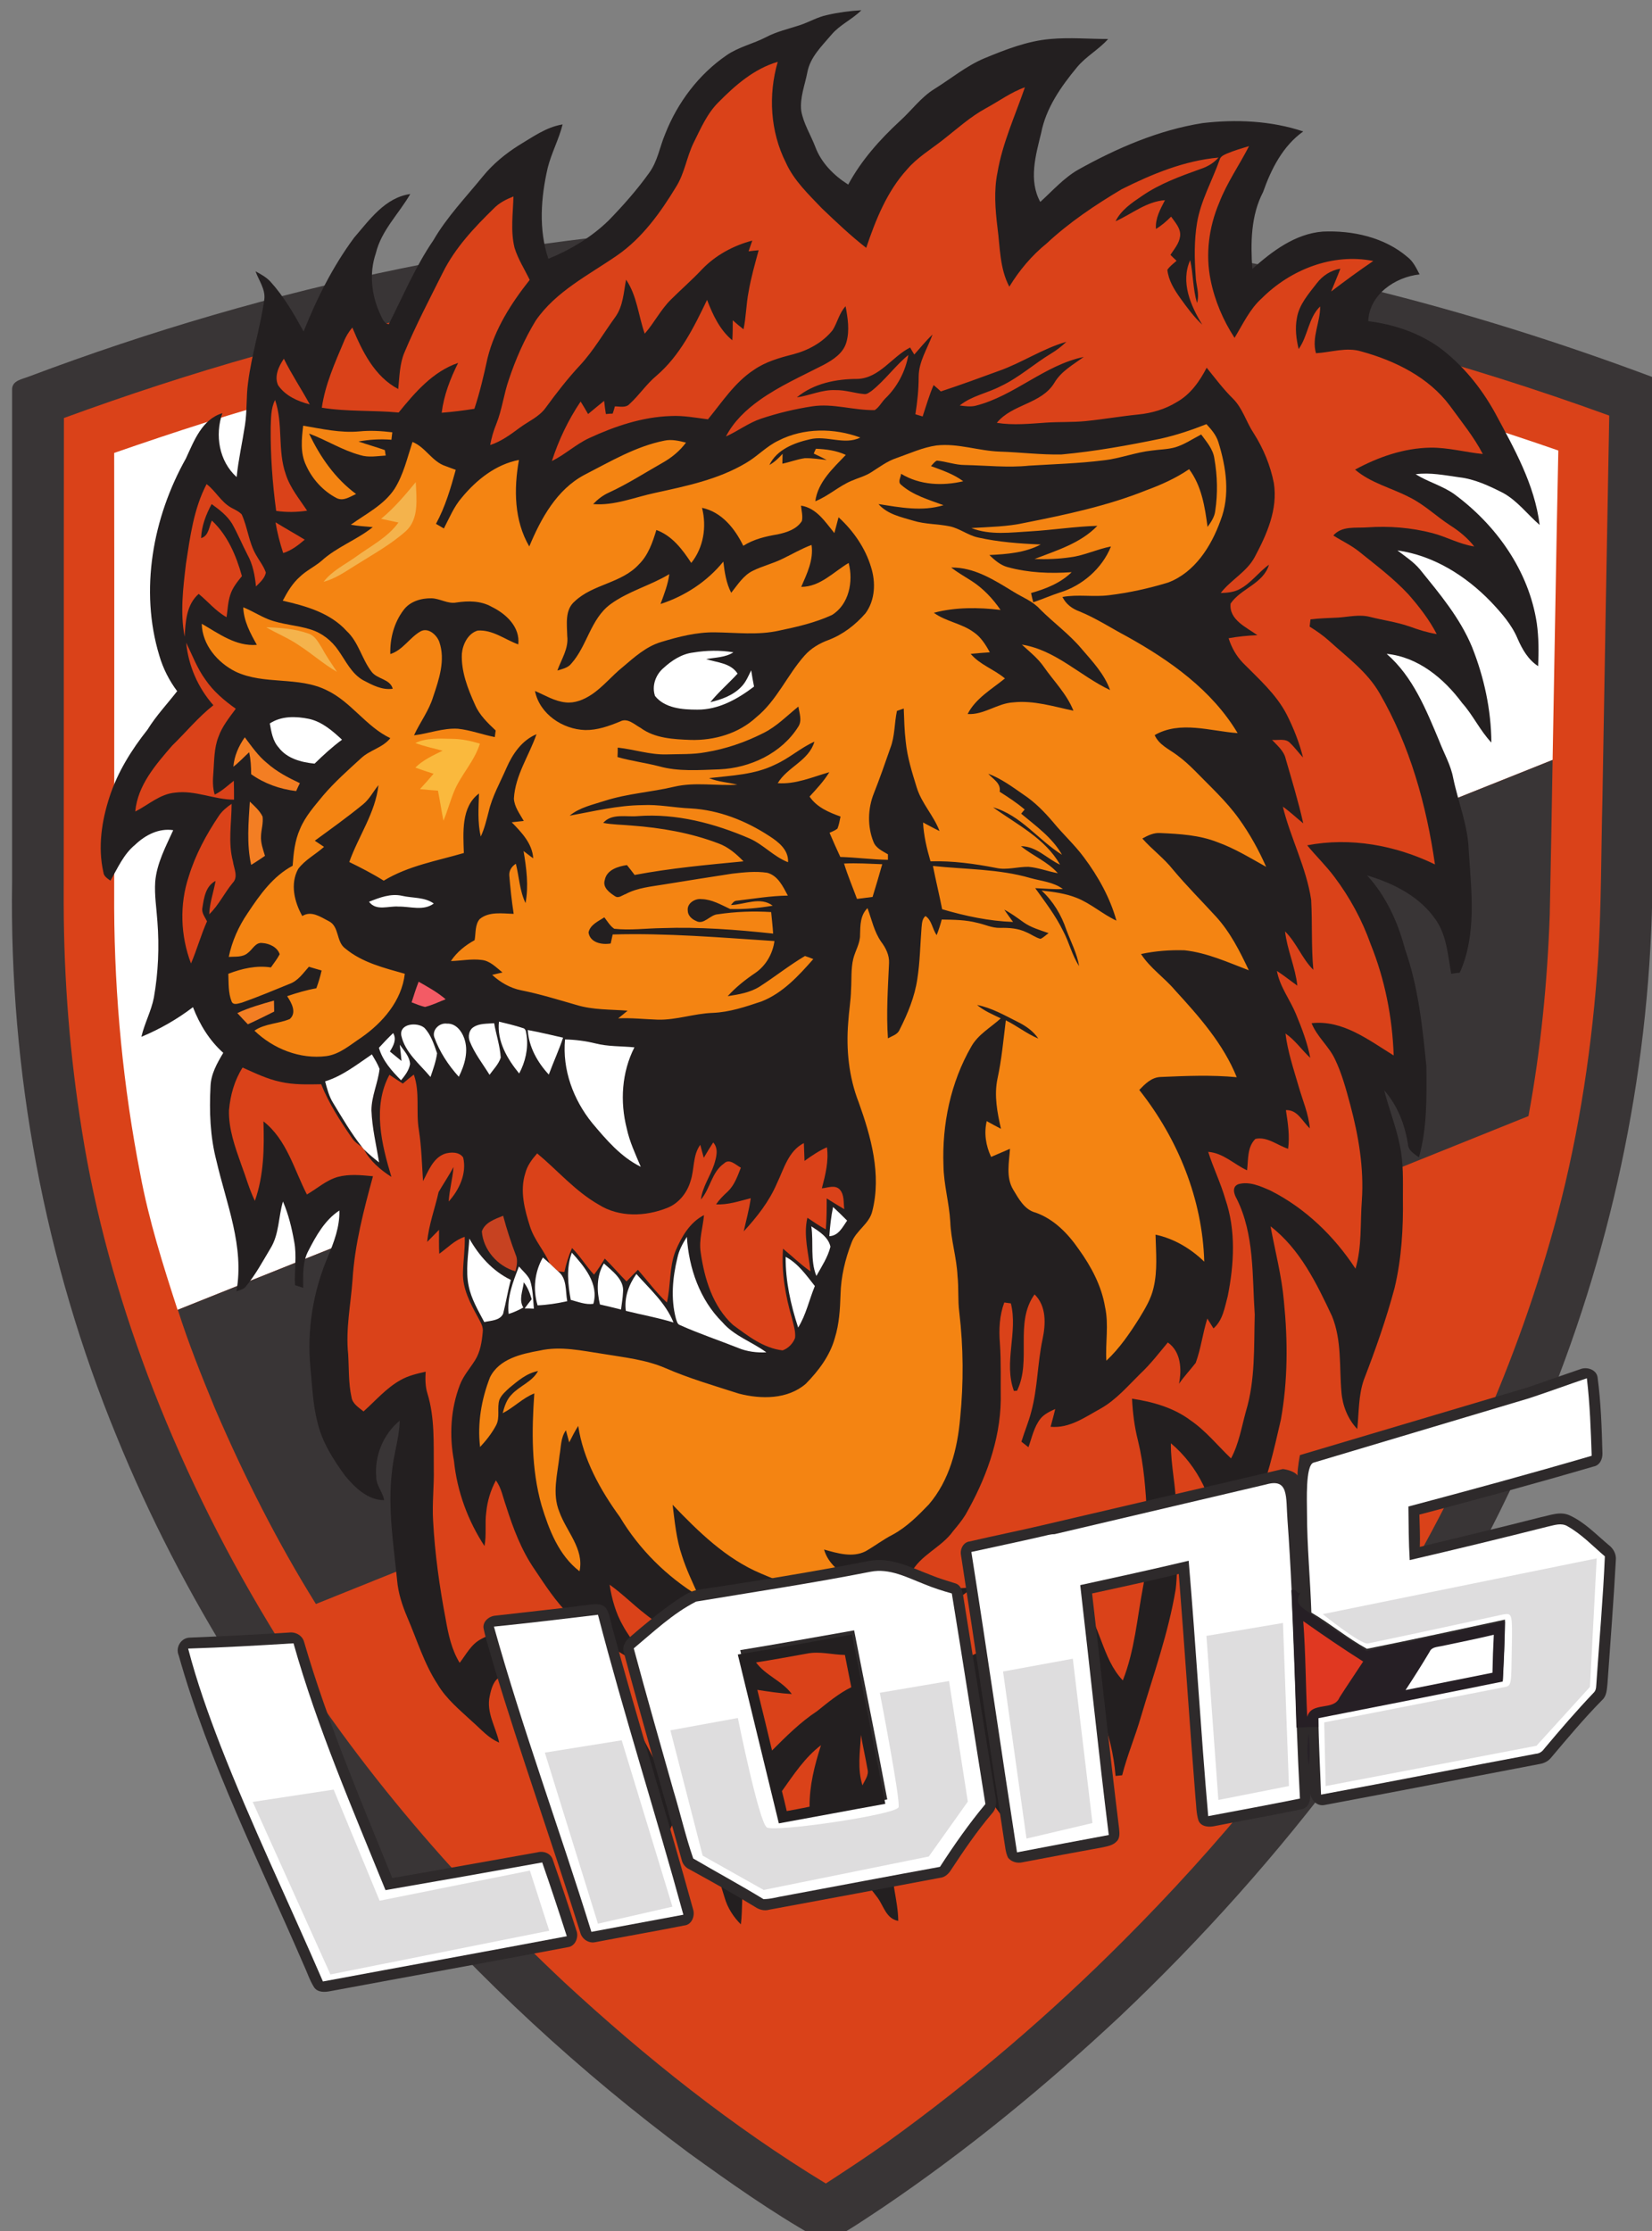 <?xml version="1.0" encoding="UTF-8" standalone="no"?>
<!-- Created with Inkscape (http://www.inkscape.org/) -->

<svg
   xmlns:dc="http://purl.org/dc/elements/1.1/"
   xmlns:cc="http://creativecommons.org/ns#"
   xmlns:rdf="http://www.w3.org/1999/02/22-rdf-syntax-ns#"
   xmlns:svg="http://www.w3.org/2000/svg"
   xmlns="http://www.w3.org/2000/svg"
   xmlns:xlink="http://www.w3.org/1999/xlink"
   xmlns:sodipodi="http://sodipodi.sourceforge.net/DTD/sodipodi-0.dtd"
   xmlns:inkscape="http://www.inkscape.org/namespaces/inkscape"
   width="440"
   height="594"
   id="svg4344"
   version="1.1"
   inkscape:version="0.48.1 "
   sodipodi:docname="lions2.svg">
  <rect width="100%" height="100%" fill="#808080" stroke="none"/>
  <defs
     id="defs4346">
    <clipPath
       clipPathUnits="userSpaceOnUse"
       id="clipPath3163">
      <path
         inkscape:connector-curvature="0"
         d="m 2641.25,1791.25 172.5,26.25 97.92,-236.67 320.21,64.17 41.25,-128.13 -466.25,-93.12 -165.63,367.5 z"
         id="path3165" />
    </clipPath>
    <linearGradient
       inkscape:collect="always"
       xlink:href="#linearGradient3167"
       id="linearGradient4181"
       gradientUnits="userSpaceOnUse"
       gradientTransform="matrix(-4.153,34.446,34.446,4.153,296.788,156.535)"
       spreadMethod="pad"
       x1="0"
       y1="0"
       x2="1"
       y2="0" />
    <linearGradient
       x1="0"
       y1="0"
       x2="1"
       y2="0"
       gradientUnits="userSpaceOnUse"
       gradientTransform="matrix(-4.153,34.446,34.446,4.153,296.788,156.535)"
       spreadMethod="pad"
       id="linearGradient3167">
      <stop
         style="stop-opacity:1;stop-color:#ffffff"
         offset="0"
         id="stop3169" />
      <stop
         style="stop-opacity:1;stop-color:#deddde"
         offset="0.883"
         id="stop3171" />
      <stop
         style="stop-opacity:1;stop-color:#deddde"
         offset="1"
         id="stop3173" />
    </linearGradient>
    <clipPath
       clipPathUnits="userSpaceOnUse"
       id="clipPath3181">
      <path
         inkscape:connector-curvature="0"
         d="m 3263.75,1896.25 163.75,26.25 108.13,-354.38 -158.75,-36.25 -113.13,364.38 z"
         id="path3183" />
    </clipPath>
    <linearGradient
       inkscape:collect="always"
       xlink:href="#linearGradient3185"
       id="linearGradient4183"
       gradientUnits="userSpaceOnUse"
       gradientTransform="matrix(-4.105,34.048,34.048,4.105,341.319,162.013)"
       spreadMethod="pad"
       x1="0"
       y1="0"
       x2="1"
       y2="0" />
    <linearGradient
       x1="0"
       y1="0"
       x2="1"
       y2="0"
       gradientUnits="userSpaceOnUse"
       gradientTransform="matrix(-4.105,34.048,34.048,4.105,341.319,162.013)"
       spreadMethod="pad"
       id="linearGradient3185">
      <stop
         style="stop-opacity:1;stop-color:#ffffff"
         offset="0"
         id="stop3187" />
      <stop
         style="stop-opacity:1;stop-color:#deddde"
         offset="0.883"
         id="stop3189" />
      <stop
         style="stop-opacity:1;stop-color:#deddde"
         offset="1"
         id="stop3191" />
    </linearGradient>
    <clipPath
       clipPathUnits="userSpaceOnUse"
       id="clipPath3199">
      <path
         inkscape:connector-curvature="0"
         d="m 3531.25,1943.75 68.75,-266.88 130,-73.12 351.88,71.25 83.12,116.87 -40,256.88 -147.5,-25 c 0,0 44.17,-227.92 40,-243.75 -4.17,-15.83 -263.75,-53.75 -280.62,-43.13 C 3720,1747.5 3675,1970 3675,1970 l -143.75,-26.25 z"
         id="path3201" />
    </clipPath>
    <linearGradient
       inkscape:collect="always"
       xlink:href="#linearGradient3203"
       id="linearGradient4185"
       gradientUnits="userSpaceOnUse"
       gradientTransform="matrix(-4.143,34.359,34.359,4.143,387.128,167.57)"
       spreadMethod="pad"
       x1="0"
       y1="0"
       x2="1"
       y2="0" />
    <linearGradient
       x1="0"
       y1="0"
       x2="1"
       y2="0"
       gradientUnits="userSpaceOnUse"
       gradientTransform="matrix(-4.143,34.359,34.359,4.143,387.128,167.57)"
       spreadMethod="pad"
       id="linearGradient3203">
      <stop
         style="stop-opacity:1;stop-color:#ffffff"
         offset="0"
         id="stop3205" />
      <stop
         style="stop-opacity:1;stop-color:#deddde"
         offset="0.883"
         id="stop3207" />
      <stop
         style="stop-opacity:1;stop-color:#deddde"
         offset="1"
         id="stop3209" />
    </linearGradient>
    <clipPath
       clipPathUnits="userSpaceOnUse"
       id="clipPath3217">
      <path
         inkscape:connector-curvature="0"
         d="m 4240.06,2069.01 49.94,-355.89 140.63,33.13 -41.88,350 -148.69,-27.24 z"
         id="path3219" />
    </clipPath>
    <linearGradient
       inkscape:collect="always"
       xlink:href="#linearGradient3221"
       id="linearGradient4187"
       gradientUnits="userSpaceOnUse"
       gradientTransform="matrix(-4.161,34.513,34.513,4.161,435.628,173.529)"
       spreadMethod="pad"
       x1="0"
       y1="0"
       x2="1"
       y2="0" />
    <linearGradient
       x1="0"
       y1="0"
       x2="1"
       y2="0"
       gradientUnits="userSpaceOnUse"
       gradientTransform="matrix(-4.161,34.513,34.513,4.161,435.628,173.529)"
       spreadMethod="pad"
       id="linearGradient3221">
      <stop
         style="stop-opacity:1;stop-color:#ffffff"
         offset="0"
         id="stop3223" />
      <stop
         style="stop-opacity:1;stop-color:#deddde"
         offset="0.883"
         id="stop3225" />
      <stop
         style="stop-opacity:1;stop-color:#deddde"
         offset="1"
         id="stop3227" />
    </linearGradient>
    <clipPath
       clipPathUnits="userSpaceOnUse"
       id="clipPath3235">
      <path
         inkscape:connector-curvature="0"
         d="m 4673.43,2144.9 163.09,27.54 12.72,-347.37 -150.39,-29.66 -25.42,349.49 z"
         id="path3237" />
    </clipPath>
    <linearGradient
       inkscape:collect="always"
       xlink:href="#linearGradient3239"
       id="linearGradient4189"
       gradientUnits="userSpaceOnUse"
       gradientTransform="matrix(-4.076,33.803,33.803,4.076,479.082,179.2)"
       spreadMethod="pad"
       x1="0"
       y1="0"
       x2="1"
       y2="0" />
    <linearGradient
       x1="0"
       y1="0"
       x2="1"
       y2="0"
       gradientUnits="userSpaceOnUse"
       gradientTransform="matrix(-4.076,33.803,33.803,4.076,479.082,179.2)"
       spreadMethod="pad"
       id="linearGradient3239">
      <stop
         style="stop-opacity:1;stop-color:#ffffff"
         offset="0"
         id="stop3241" />
      <stop
         style="stop-opacity:1;stop-color:#deddde"
         offset="0.883"
         id="stop3243" />
      <stop
         style="stop-opacity:1;stop-color:#deddde"
         offset="1"
         id="stop3245" />
    </linearGradient>
    <clipPath
       clipPathUnits="userSpaceOnUse"
       id="clipPath3253">
      <path
         inkscape:connector-curvature="0"
         d="M 4921.25,2191.25 5505,2310 5490.63,2036.25 5376.67,1910.83 4927.5,1825 l -3.12,135.62 380.48,74.5 c 19.64,3.02 17.77,2.63 19.2,82.44 1.27,74.33 1.27,75.85 -17.68,73.15 0,0 -180.88,-39.59 -288.88,-61.96 -14.75,-3.06 -96.25,62.5 -96.25,62.5 z"
         id="path3255" />
    </clipPath>
    <linearGradient
       inkscape:collect="always"
       xlink:href="#linearGradient3257"
       id="linearGradient4191"
       gradientUnits="userSpaceOnUse"
       gradientTransform="matrix(-4.342,36.01,36.01,4.342,524.448,183.329)"
       spreadMethod="pad"
       x1="0"
       y1="0"
       x2="1"
       y2="0" />
    <linearGradient
       x1="0"
       y1="0"
       x2="1"
       y2="0"
       gradientUnits="userSpaceOnUse"
       gradientTransform="matrix(-4.342,36.01,36.01,4.342,524.448,183.329)"
       spreadMethod="pad"
       id="linearGradient3257">
      <stop
         style="stop-opacity:1;stop-color:#ffffff"
         offset="0"
         id="stop3259" />
      <stop
         style="stop-opacity:1;stop-color:#deddde"
         offset="0.883"
         id="stop3261" />
      <stop
         style="stop-opacity:1;stop-color:#deddde"
         offset="1"
         id="stop3263" />
    </linearGradient>
  </defs>
  <sodipodi:namedview
     id="base"
     pagecolor="#ffffff"
     bordercolor="#666666"
     borderopacity="1.0"
     inkscape:pageopacity="0.0"
     inkscape:pageshadow="2"
     inkscape:zoom="0.35"
     inkscape:cx="375"
     inkscape:cy="520"
     inkscape:document-units="px"
     inkscape:current-layer="layer1"
     showgrid="false"
     inkscape:window-width="1920"
     inkscape:window-height="1018"
     inkscape:window-x="1272"
     inkscape:window-y="-8"
     inkscape:window-maximized="1" />
  <g
     inkscape:label="Layer 1"
     inkscape:groupmode="layer"
     id="layer1"
     transform="translate(0,-458.362)">
    <g
       id="g4089"
       transform="matrix(0.125,0,0,-0.125,-262.853,1162.026)">
      <path
         d="m 3777.32,5152.41 c 416.27,10.29 833.94,-37.42 1238.52,-137.51 208.13,-50.98 412.99,-115.53 613.65,-190.83 10.75,-3.28 14.03,-15.9 13.56,-25.72 -6.55,-360.15 -13.1,-720.29 -19.65,-1080.43 -7.48,-383.53 -89.8,-765.19 -238.54,-1118.31 -107.1,-258.19 -249.29,-501.41 -415.33,-725.9 -144.05,-193.18 -305.42,-373.71 -480.35,-539.29 -158.09,-147.8 -326,-285.77 -505.14,-406.908 -36.94,-24.332 -72.95,-49.582 -112.24,-69.703 -11.22,-6.067 -21.99,2.343 -31.81,7.023 -94.01,53.32 -181.94,115.527 -269.4,178.668 -231.52,172.12 -444.8,369.03 -634.23,586.99 -242.74,279.69 -445.27,595.87 -585.11,939.64 -153.41,372.77 -228.72,777.35 -222.64,1180.53 0,349.38 0,698.77 0,1048.15 -0.93,20.11 21.99,22.92 36.01,28.53 515.43,194.11 1061.26,311.04 1612.7,325.07 l 0,0"
         style="fill:#393536;fill-opacity:1;fill-rule:nonzero;stroke:none"
         id="path3015"
         inkscape:connector-curvature="0" />
      <path
         d="m 2646.38,4871.31 c 573.42,161.36 1178.18,210.48 1769.84,141.71 217.49,-25.25 434.04,-64.54 645.46,-120.66 159.02,-42.57 315.7,-92.15 470.06,-148.27 -5.16,-272.21 -9.83,-543.96 -14.5,-815.7 -2.82,-112.26 -2.34,-224.51 -8.9,-336.76 -12.15,-185.69 -39.75,-371.37 -87.46,-551.44 -83.25,-311.03 -216.55,-607.57 -387.74,-879.78 -151.54,-241.81 -334.88,-463.04 -536.47,-664.62 -155.75,-156.22 -323.66,-299.82 -502.8,-428.9 -42.56,-30.41 -86.99,-59.4 -131.43,-88.398 -200.18,121.598 -383.99,268.468 -556.11,427.488 -241.81,226.85 -460.24,481.75 -631.89,766.59 -101.5,167.92 -188.02,345.18 -257.25,528.52 -63.14,168.38 -111.78,342.37 -139.84,520.11 -25.73,159.49 -38.36,320.85 -38.82,482.68 0.46,344.71 0,689.89 0.46,1035.06 134.24,49.11 269.88,93.55 407.39,132.37 l 0,0"
         style="fill:#da4219;fill-opacity:1;fill-rule:nonzero;stroke:none"
         id="path3017"
         inkscape:connector-curvature="0" />
      <path
         d="m 3093.52,4865.7 c 536.47,94.94 1089.78,93.07 1626.26,-5.15 239.46,-41.63 473.79,-111.31 703.44,-190.83 -4.68,-219.36 -7.95,-439.19 -12.17,-659.02 C 4434.47,3620.16 3458.33,3230.08 2481.74,2839.54 l -0.47,-0.47 c -30.86,94.95 -61.27,190.83 -79.51,289.05 -36.48,186.15 -54.72,376.52 -55.66,566.41 0,323.19 0.47,646.85 0,970.05 128.15,44.43 257.24,86.53 388.21,121.6 118.33,33.21 238.53,58.46 359.21,79.52 l 0,0"
         style="fill:#ffffff;fill-opacity:1;fill-rule:nonzero;stroke:none"
         id="path3019"
         inkscape:connector-curvature="0" />
      <path
         d="m 2481.74,2839.54 c 976.59,390.54 1952.73,780.62 2929.31,1171.16 -1.86,-109.91 -3.73,-219.82 -6.07,-329.74 -5.15,-144.05 -19.18,-287.64 -45.37,-428.89 C 4498.54,2905.49 3637,2559.37 2775.93,2212.8 c -82.78,132.82 -153.41,273.14 -215.15,416.73 -28.52,69.22 -56.59,138.91 -79.04,210.01 l 0,0"
         style="fill:#393536;fill-opacity:1;fill-rule:nonzero;stroke:none"
         id="path3021"
         inkscape:connector-curvature="0" />
      <path
         d="m 3864.79,5597.2 c 23.84,5.62 48.64,8.89 73.42,10.3 -19.64,-19.65 -45.83,-30.87 -63.6,-51.92 -20.59,-24.32 -45.37,-47.7 -51.46,-79.98 -5.14,-27.13 -16.36,-54.26 -13.09,-82.31 4.68,-27.14 20.11,-50.99 29.93,-76.72 12.63,-34.14 39.76,-61.27 70.17,-80.44 28.05,51.91 67.34,95.88 110.38,135.64 24.78,22.44 44.42,50.04 72.96,67.82 35.54,21.98 67.82,49.11 106.64,65.48 45.37,18.71 91.68,36.95 140.78,41.16 41.16,3.74 81.85,0 123.01,0 -19.64,-22.45 -47.24,-36.96 -66.41,-60.34 -33.68,-40.69 -65.96,-86.53 -76.24,-139.85 -11.69,-47.7 -27.13,-100.56 -1.88,-146.86 26.21,23.86 50.05,50.98 80.91,68.75 82.33,45.84 170.73,84.19 264.74,99.16 71.56,8.42 145.93,5.14 214.68,-17.78 -43.5,-30.86 -68.28,-79.97 -85.59,-129.08 -26.19,-50.05 -26.66,-108.52 -22.92,-163.71 42.57,37.89 91.2,74.84 150.14,79.52 63.6,2.8 131.42,-12.16 180.53,-54.25 12.17,-9.36 18.72,-23.4 25.73,-36.96 -52.39,-5.61 -107.1,-43.03 -109.44,-99.62 52.86,-6.55 105.71,-23.85 149.67,-54.73 50.51,-36.95 90.73,-86.52 120.67,-140.78 40.69,-75.77 84.19,-152.01 94.94,-238.54 -26.18,22.45 -47.23,51.45 -78.11,68.29 -29.46,14.97 -60.33,29.47 -93.06,33.21 -30.88,4.21 -61.74,10.76 -93.09,6.55 26.19,-16.37 56.6,-24.33 81.85,-42.09 89.81,-65.96 159.5,-163.71 176.33,-275.49 4.22,-30.41 4.22,-60.81 2.82,-91.21 -21.06,13.57 -33.68,35.55 -43.51,58 -12.63,30.4 -34.6,55.19 -57.06,79.04 -53.32,55.19 -122.07,98.69 -199.25,109.45 16.38,-12.63 34.62,-24.33 48.17,-40.69 41.64,-51.45 85.13,-102.9 110.86,-165.11 25.73,-64.54 40.69,-133.76 41.16,-203.46 -24.32,25.73 -38.82,58 -62.21,84.19 -38.82,52.39 -94,98.23 -160.9,104.77 56.13,-48.64 84.19,-119.26 112.26,-186.15 9.82,-25.72 24.32,-50.51 29.46,-78.11 10.76,-51.91 31.82,-101.96 33.21,-155.75 5.62,-86.06 17.31,-177.73 -19.17,-259.11 -6.09,-0.47 -12.17,-1.4 -18.24,-2.34 -7.02,38.82 -9.35,80.45 -32.28,114.12 -33.68,50.05 -90.27,78.58 -146.86,95.41 40.21,-43.96 65.48,-99.15 80.45,-156.22 28.52,-80.44 37.42,-166.03 45.84,-250.69 0.46,-64.54 1.85,-130.96 -15.91,-193.64 -9.82,7.49 -22.92,14.5 -23.39,28.06 -6.54,42.1 -22.45,82.79 -50.51,114.6 9.82,-39.29 25.26,-77.17 33.21,-116.93 7.95,-36.95 6.54,-75.3 6.54,-112.72 0.94,-64.08 -2.79,-128.62 -17.77,-191.3 -17.77,-66.41 -40.69,-131.43 -65.47,-195.51 -11.7,-33.67 -10.29,-69.69 -14.04,-104.77 -20.1,21.06 -31.33,49.59 -33.68,78.59 -4.67,53.78 0.94,110.38 -20.1,161.82 -32.75,69.69 -68.3,143.13 -130.97,191.3 9.82,-53.32 23.86,-105.71 28.53,-159.96 8.42,-83.72 8.42,-168.84 -6.54,-252.1 -14.97,-64.55 -29,-130.02 -57.07,-190.83 -21.51,-47.23 -39.29,-99.62 -79.51,-134.7 -4.21,25.73 -0.94,51.45 -0.47,77.17 -3.74,75.77 -39.29,149.67 -97.28,198.32 -0.47,-47.71 11.69,-94.48 11.23,-142.18 -2.35,-56.14 5.6,-112.73 -0.94,-168.38 -15.43,-93.09 -47.24,-181.49 -73.91,-271.29 -12.16,-42.56 -29.45,-82.78 -40.21,-125.34 -4.69,-0.47 -9.36,-0.94 -14.05,-1.4 -7.48,94 -46.28,183.34 -99.61,260.04 -7.49,-76.7 -50.51,-143.12 -72.5,-215.61 -17.3,-68.3 -1.4,-139.85 23.38,-203.92 -57.52,26.19 -101.95,75.76 -130.48,131.42 -31.81,61.74 -40.23,132.83 -34.61,201.58 -29.01,-21.51 -50.05,-51.44 -75.31,-77.16 -27.14,-28.07 -45.84,-64.09 -57.53,-101.51 -14.96,-57.99 -32.74,-115.99 -29.94,-176.79 -1.86,-43.03 13.11,-84.18 13.57,-126.75 -25.26,4.21 -30.87,30.87 -43.5,48.64 -44.43,59.86 -104.3,111.32 -128.15,183.81 -17.78,60.34 -1.87,123.48 15.44,182.41 -30.41,-21.04 -50.05,-52.85 -72.04,-81.38 -50.04,-72.5 -85.59,-155.75 -98.68,-243.21 -7.96,-32.27 -4.22,-65.01 -8.42,-97.76 -15.91,15.91 -28.53,35.55 -34.61,57.07 -15.44,49.57 -30.87,100.1 -30.4,152.01 1.4,53.79 12.62,106.17 22.92,158.55 -28.54,-24.31 -55.67,-51.44 -71.1,-86.06 -18.71,-44.43 -44.91,-85.13 -56.59,-131.89 -7.95,-28.53 -5.62,-59.41 -21.52,-85.6 -33.21,99.63 -39.75,206.27 -77.17,304.96 -12.63,-42.1 -31.81,-81.39 -50.99,-120.67 -5.6,-12.16 -20.1,-14.97 -30.86,-19.65 1.87,44.9 7.48,91.67 -8.89,134.7 -19.64,51.45 -41.16,104.3 -79.52,145.46 -17.77,19.18 -47.23,29 -72.49,19.18 -15.9,-7.02 -20.58,-26.2 -23.85,-41.63 -7.96,-34.61 13.09,-66.41 20.11,-99.16 -22.92,9.36 -38.82,28.54 -57.07,44.44 -26.65,24.79 -55.65,48.17 -74.36,79.99 -28.53,43.49 -43.5,94 -64.08,141.71 -10.76,25.26 -19.64,51.92 -21.98,79.51 -7.48,75.77 -20.11,152.47 -11.22,229.19 3.27,37.41 15.9,73.42 16.83,110.84 -35.08,-28.54 -54.25,-75.3 -50.04,-120.67 0,-17.77 14.03,-31.34 16.84,-48.65 -35.08,0 -62.22,26.67 -83.26,51.92 -25.25,34.61 -49.11,72.03 -58.93,114.13 -9.82,38.34 -11.23,78.11 -14.97,116.93 -7.48,79.97 5.61,160.89 36.95,234.79 13.1,31.34 25.72,64.08 24.79,99.16 -30.87,-20.11 -49.58,-53.79 -65.95,-85.6 -13.1,-24.31 -11.22,-52.38 -11.22,-79.04 -4.22,1.4 -12.63,4.21 -17.31,5.62 -1.87,30.86 4.21,62.2 -1.87,93.07 -5.15,29 -12.16,57.99 -23.85,85.12 -9.82,-32.74 -7.96,-69.22 -26.2,-99.15 -16.84,-28.07 -32.27,-57.07 -53.32,-82.32 -4.67,-6.08 -13.09,-7.01 -19.64,-9.83 17.31,95.42 -21.52,186.63 -42.56,277.83 -13.57,51.92 -15.44,105.71 -12.63,159.03 0.93,26.19 14.03,49.11 27.13,71.09 -29.47,26.19 -50.52,60.8 -64.55,97.28 -33.67,-25.72 -70.62,-46.77 -109.91,-63.14 6.54,28.53 21.05,54.73 26.66,83.73 9.35,53.32 11.69,108.04 7.48,161.83 -1.87,28.06 -6.55,56.12 -4.68,84.65 3.28,39.29 22.46,74.83 38.35,109.91 -30.4,4.68 -59.39,-10.28 -80.91,-30.86 -24.78,-20.11 -37.42,-50.05 -52.85,-76.71 -6.08,4.68 -14.03,8.89 -14.97,17.78 -12.16,53.31 -3.74,109.44 13.1,160.89 17.3,52.85 46.77,100.09 80.91,143.12 18.24,29.47 42.1,54.73 63.15,81.85 -16.84,22.45 -29.93,48.18 -37.89,75.3 -42.56,139.85 -14.03,294.67 56.59,420.48 17.31,37.42 34.15,83.26 77.64,96.36 -16.36,-46.78 -7.01,-102.44 30.41,-136.11 3.74,37.41 12.16,73.9 17.77,110.85 4.68,29.93 2.34,60.33 6.55,90.26 7.48,59.88 26.19,117.4 34.61,177.27 2.81,21.51 -11.69,40.22 -18.71,59.87 11.23,-6.08 22.45,-12.16 31.34,-21.51 29,-31.81 50.51,-69.23 71.09,-106.65 28.07,70.17 62.21,138.45 107.58,199.72 32.74,37.89 65.95,85.59 119.73,93.08 -24.32,-42.1 -61.74,-77.64 -73.43,-126.29 -14.5,-42.56 -9.36,-89.33 9.35,-129.56 4.21,-8.42 7.49,-19.64 18.25,-21.51 30.4,59.87 56.59,122.54 94.94,178.67 29,50.05 69.69,92.14 106.17,137.04 21.05,25.72 47.25,47.24 75.31,65.01 29.93,17.78 58.93,39.29 94.01,44.91 -7.95,-31.81 -23.86,-60.81 -31.8,-92.61 -14.5,-63.15 -19.65,-130.97 1.4,-193.64 47.24,19.17 92.14,46.3 128.62,81.85 30.87,31.81 60.34,65.01 86.06,101.02 18.24,24.8 22.45,55.2 34.15,82.79 26.18,66.89 71.56,127.23 130.96,167.91 25.72,17.78 56.59,24.32 83.72,38.36 22.92,12.16 48.17,17.77 72.49,25.73 19.65,6.54 37.42,17.3 57.54,21.5 l 0,0"
         style="fill:#231f20;fill-opacity:1;fill-rule:nonzero;stroke:none"
         id="path3023"
         inkscape:connector-curvature="0" />
      <path
         d="m 3634.19,5411.99 c 35.56,36.01 75.78,71.09 125.82,85.6 -20.58,-70.63 -15.9,-148.74 17.31,-214.69 17.3,-38.35 48.17,-67.35 76.7,-97.29 30.4,-28.99 61.27,-58.46 94.49,-84.19 20.1,59.41 43.96,119.74 86.99,166.98 21.51,25.26 50.52,42.56 76.71,63.15 29.94,23.38 58,49.1 91.67,67.34 27.59,14.97 53.32,34.15 82.78,44.44 -20.57,-59.87 -47.7,-118.33 -58.46,-181.48 -7.95,-38.81 -4.68,-78.58 0,-117.39 5.61,-42.1 4.67,-87 25.26,-125.82 21.05,34.61 47.71,66.41 79.51,92.14 48.17,44.9 103.36,81.85 159.96,115.52 64.55,32.28 133.3,60.81 206.27,67.36 -10.29,-11.7 -23.86,-19.64 -38.36,-24.32 -43.03,-15.44 -86.99,-31.34 -124.88,-57.53 -21.52,-14.51 -44.44,-29.94 -56.14,-53.79 34.62,15.43 65.49,42.09 105.25,44.9 -9.82,-19.18 -21.05,-38.82 -19.17,-61.27 11.69,7.01 22.44,16.37 32.26,26.19 8.89,-12.63 21.06,-25.25 19.18,-41.62 -1.87,-15.44 -12.63,-27.6 -20.58,-39.76 4.22,-4.21 8.42,-8.42 13.1,-12.63 -7.02,-6.08 -14.51,-11.69 -19.65,-19.17 2.35,-22.46 14.5,-42.11 27.13,-59.87 14.5,-20.11 29.01,-40.23 47.24,-57.07 -24.79,40.23 -46.77,90.74 -25.72,137.51 6.55,-29.93 5.61,-61.27 14.5,-91.2 6.07,19.18 -2.34,38.35 -2.81,57.06 -2.81,37.89 -3.27,76.24 2.81,113.19 7.95,47.7 32.27,89.8 48.17,134.7 1.87,7.48 9.35,10.29 15.43,13.1 15.44,6.55 31.34,11.22 47.25,15.9 -20.58,-40.22 -47.25,-78.11 -63.61,-120.68 -21.99,-51.91 -29.47,-109.44 -18.24,-164.63 8.88,-43.96 26.65,-85.59 50.98,-123.01 17.77,29 32.27,61.27 57.99,84.19 61.27,61.27 151.07,96.82 237.61,79.51 -30.4,-20.58 -60.35,-42.56 -89.81,-65.01 6.55,16.37 13.57,32.27 19.64,48.64 -20.1,-3.27 -37.87,-14.96 -50.04,-30.86 -17.3,-22.45 -37.89,-45.38 -42.56,-74.38 -4.22,-21.98 -1.4,-44.43 3.74,-65.94 20.11,28.07 20.58,66.41 45.83,90.74 0.47,-33.68 -18.71,-65.95 -8.88,-99.63 32.27,1.87 65.02,13.56 96.81,3.74 71.56,-19.64 143.13,-54.72 188.5,-115.53 24.31,-33.67 50.97,-65.94 70.15,-102.89 -37.41,3.74 -73.9,14.03 -111.77,13.56 -56.6,-0.94 -111.33,-20.11 -160.43,-46.77 33.2,-28.53 77.17,-38.82 115.06,-58.47 32.73,-15.9 58.45,-41.62 88.39,-60.8 19.17,-12.16 36.49,-26.66 50.51,-44.43 -31.34,4.68 -58.92,20.58 -89.33,28.53 -45.37,11.69 -92.13,15.43 -138.44,12.16 -24.79,-1.87 -54.26,3.74 -72.5,-17.31 18.24,-11.69 37.89,-20.58 54.73,-34.14 36.01,-29 73.42,-57.06 105.23,-91.2 22.92,-26.2 44.43,-53.79 60.33,-84.66 -20.12,3.27 -39.29,9.35 -58.46,16.37 -27.12,9.35 -55.66,13.1 -83.26,20.11 -22.91,6.08 -46.3,0 -69.22,-1.4 -19.64,-0.94 -38.82,-1.41 -57.99,-3.74 -0.47,-5.15 -1.41,-10.29 -1.87,-15.44 14.49,-8.89 28.53,-18.71 41.62,-30.4 37.89,-34.61 81.39,-65.95 107.58,-111.79 64.55,-111.31 99.63,-237.6 117.86,-364.35 -83.72,40.7 -180.07,58.46 -272.21,40.7 18.71,-22.92 40.23,-43.5 58,-67.36 32.74,-43.49 58.93,-91.67 77.17,-143.12 30.4,-75.3 46.31,-156.22 49.11,-237.13 -53.32,32.74 -108.5,76.23 -174.93,68.75 11.23,-28.53 36.48,-48.64 49.59,-76.24 14.96,-30.87 23.85,-64.54 32.73,-97.29 17.78,-66.41 29.47,-135.16 24.79,-203.92 -3.74,-48.64 0.47,-98.22 -13.56,-145.46 -44.9,68.75 -106.64,128.63 -180.54,166.04 -21.05,9.36 -45.37,20.58 -68.75,14.04 -14.5,-5.15 -9.83,-21.05 -3.75,-31.34 37.89,-76.24 32.74,-163.7 38.36,-246.49 -1.88,-68.76 1.4,-138.92 -18.71,-205.8 -9.36,-33.67 -14.96,-69.21 -31.8,-100.56 -28.54,27.13 -53.33,58.47 -86.07,80.92 -36.02,27.12 -80.91,39.75 -124.88,46.3 1.41,-29.94 5.15,-59.86 12.63,-89.33 12.63,-51.45 16.37,-104.3 19.18,-157.15 1.41,-51.46 1.41,-103.84 -8.42,-154.82 -12.64,-66.41 -17.77,-135.17 -43.03,-198.77 -45.37,47.69 -46.77,120.19 -90.27,169.3 -30.88,33.68 -71.56,59.41 -116,69.23 13.1,-50.99 20.11,-103.37 21.05,-156.22 -0.46,-34.15 -8.88,-68.29 -23.39,-99.62 -11.69,-25.26 -18.23,-52.39 -34.14,-75.78 -15.9,57.54 -18.24,121.61 7.48,176.8 -38.34,-7.01 -73.42,-24.79 -108.51,-40.69 -36.01,-16.37 -66.41,-42.1 -95.87,-67.82 -27.6,-24.33 -52.4,-51.45 -72.04,-82.31 -14.97,-22.93 -20.1,-50.52 -34.62,-73.44 -12.14,47.71 -1.39,97.28 1.88,145.47 0.94,26.19 9.82,51.44 16.37,76.7 -54.72,-10.3 -94.94,-51.45 -138.44,-82.33 -22.45,-18.24 -43.5,-37.88 -63.61,-58.45 -18.71,-19.18 -31.34,-43.5 -49.58,-62.68 -6.08,41.15 13.56,78.11 29,114.59 -36.02,-7.48 -69.22,-23.39 -103.37,-36.02 -29.46,-15.89 -59.86,-32.26 -83.25,-56.59 -16.84,-17.3 -31.34,-36.47 -48.17,-53.79 -32.74,60.35 -60.34,126.28 -111.32,174.93 -18.71,19.64 -42.57,34.15 -67.82,44.44 2.34,-19.18 6.55,-37.89 9.82,-56.6 -36.48,35.54 -64.08,80.45 -106.17,109.92 -30.4,21.51 -72.97,28.06 -105.71,9.35 -21.51,-10.76 -32.27,-32.74 -46.3,-50.98 -17.31,28.06 -24.32,61.27 -29.93,93.54 -13.1,68.75 -22.92,138.91 -26.66,208.6 -2.34,37.42 2.34,74.84 1.4,112.26 -0.47,53.32 2.34,108.04 -13.56,159.48 -4.68,14.98 -4.68,30.87 -3.75,46.31 -18.24,-4.21 -36.94,-8.41 -53.32,-17.77 -30.4,-16.85 -53.32,-43.97 -79.04,-66.88 -10.29,8.41 -23.85,16.36 -25.73,30.86 -6.54,29.94 -5.14,60.81 -7.01,91.21 -5.61,53.32 5.61,106.17 9.35,159.02 4.68,74.84 23.86,147.8 43.5,219.83 -24.79,2.34 -50.04,5.14 -74.83,-1.4 -24.79,-7.02 -43.97,-24.79 -65.95,-37.42 -27.6,53.79 -43.03,116.93 -92.61,155.75 1.87,-57.06 0.93,-115.06 -18.24,-169.31 -12.16,24.79 -19.18,51.45 -29,77.17 -13.1,36.95 -27.13,75.77 -26.19,115.53 2.81,32.27 11.69,64.08 29,91.2 26.19,-11.69 51.91,-24.32 80.44,-30.4 28.54,-6.55 58,-5.61 87,-5.14 16.37,-40.69 40.22,-77.65 65.01,-113.66 5.61,-8.88 14.03,-14.5 22.45,-20.58 0.94,-1.4 2.81,-3.74 3.74,-4.68 13.1,-24.78 35.08,-43.49 58.47,-58.46 -21.05,69.68 -40.69,149.67 -4.21,217.49 9.35,-6.55 19.18,-12.63 28.53,-18.71 7.48,6.54 15.44,13.1 23.39,19.18 13.56,-37.89 4.21,-79.05 10.75,-117.87 5.62,-36.01 6.55,-72.5 8.89,-108.98 11.69,21.52 21.04,48.65 45.84,58 12.62,4.21 31.8,4.68 39.76,-7.95 7.94,-33.68 -8.43,-68.76 -30.88,-93.55 1.4,24.79 8.42,48.65 10.29,73.44 -9.81,-18.25 -21.51,-35.55 -31.8,-53.32 -7.95,-35.55 -21.05,-69.69 -24.32,-106.18 8.41,8.43 16.83,17.31 25.26,25.73 0,-16.84 -0.47,-33.68 0.46,-50.98 17.77,12.63 33.21,29.46 54.26,36.01 0.93,-25.72 -3.27,-50.98 -3.74,-76.7 -0.94,-33.68 15.43,-64.55 31.33,-93.55 5.15,-10.29 12.63,-20.58 10.76,-32.74 -1.87,-20.58 -5.15,-42.09 -16.37,-59.86 -10.76,-17.31 -24.79,-32.74 -32.27,-52.39 -19.64,-50.99 -22.92,-108.04 -12.63,-161.83 6.54,-64.55 29.46,-127.23 65.01,-181.48 4.68,23.86 0.47,48.18 3.75,72.03 2.34,23.85 9.35,46.77 20.57,67.82 11.7,-15.91 14.97,-36.02 21.52,-54.25 14.96,-47.24 32.74,-94.48 60.8,-135.17 22.92,-34.14 45.37,-69.22 75.3,-98.23 27.13,-28.06 60.81,-49.11 93.55,-70.62 23.85,-15.43 48.64,-29.93 76.24,-37.89 -15.44,30.88 -40.22,56.13 -56.6,86.53 -15.43,26.66 -23.85,57.06 -28.53,87.47 27.13,-19.18 50.52,-43.04 76.71,-63.14 36.48,-29.48 79.51,-49.12 121.14,-70.16 61.73,-29.94 127.69,-57.54 197.37,-55.66 -18.23,25.72 -50.04,36.95 -69.68,61.27 -19.65,22.92 -34.62,49.58 -44.91,77.63 37.42,-14.02 71.57,-37.41 112.25,-43.49 60.34,-8.89 122.08,-20.11 182.88,-10.76 39.29,7.49 78.12,17.78 112.26,37.89 31.8,16.84 58.46,41.16 87.93,60.8 -21.52,-1.4 -43.5,-4.2 -65.01,0 -25.26,5.15 -48.19,15.9 -69.69,28.53 19.64,40.23 65.48,55.67 90.73,91.21 9.35,11.22 18.7,22.44 26.19,34.61 42.57,74.37 73.9,157.62 75.3,244.14 -0.46,40.71 0.94,81.39 -1.87,121.61 -2.33,29 -0.93,58.94 9.36,86.54 3.75,-0.47 10.76,-1.41 14.04,-1.88 15.43,-61.74 -15.91,-125.82 6.54,-186.62 1.4,0.47 4.67,0.47 6.54,0.47 31.81,64.55 -6.07,144.99 37.43,205.33 25.72,-25.25 23.84,-63.61 16.83,-96.35 -10.76,-50.98 -10.29,-103.36 -23.85,-153.41 -5.62,-21.99 -14.51,-42.56 -21.05,-64.09 4.68,-3.73 9.82,-7.48 14.97,-11.69 7.48,20.58 11.69,43.04 25.72,60.82 7.95,9.82 20.11,15.43 31.34,20.57 -2.81,-12.63 -6.54,-25.26 -9.82,-37.88 40.22,-3.75 73.43,20.57 106.64,38.81 33.2,18.71 58,48.18 84.66,74.37 21.51,20.12 39.75,43.97 58.46,66.42 28.07,-19.65 29.93,-57.06 23.85,-87.94 10.76,15.44 23.86,29.47 35.55,44.43 11.23,30.41 14.97,63.62 24.79,94.5 4.21,-7.02 8.88,-14.05 13.1,-21.06 20.1,17.31 23.85,44.9 30.4,68.76 13.56,67.82 17.77,140.31 -5.15,206.73 -9.82,34.15 -25.72,66.42 -36.48,100.56 32.27,-2.34 55.19,-26.66 82.79,-39.29 2.8,22.45 0,49.58 17.77,66.88 24.79,5.62 46.77,-13.56 69.69,-21.05 3.74,27.6 -0.47,55.2 -4.68,82.32 24.8,1.41 35.08,-24.31 50.98,-38.81 -2.8,31.33 -15.43,59.86 -23.85,89.33 -10.75,36.94 -23.39,74.37 -28.06,112.72 20.57,-14.03 34.61,-35.08 52.85,-51.92 -6.09,31.81 -17.78,62.67 -30.4,93.08 -12.64,30.87 -34.61,58.46 -40.7,92.14 14.97,-9.82 29,-21.05 43.51,-31.34 -4.22,39.29 -21.52,75.77 -26.2,115.53 24.79,-24.32 36.01,-58 60.34,-81.85 -4.68,49.57 -1.87,99.62 -4.68,149.2 -10.29,68.75 -43.97,131.43 -60.34,198.31 15.43,-10.76 29,-23.85 43.5,-35.55 -10.29,46.31 -24.32,92.15 -37.42,137.51 -3.74,16.84 -17.77,28.07 -28.99,40.23 12.62,-1.41 28.99,4.21 38.82,-7.02 9.81,-9.35 17.77,-20.58 27.12,-30.4 -7.95,31.8 -20.1,62.68 -35.08,92.14 -22.44,43.03 -59.39,75.3 -92.6,108.98 -14.51,14.97 -24.79,33.21 -30.88,52.85 20.12,3.74 40.7,5.62 61.27,6.55 -23.38,16.84 -60.8,32.74 -57.05,67.35 21.97,32.27 69.69,42.1 81.85,82.79 -22.45,-15.9 -38.82,-40.22 -64.07,-52.85 -12.17,-6.09 -25.74,-7.02 -38.83,-7.49 21.51,28.07 55.66,44.91 72.5,76.71 25.72,48.17 49.57,101.49 40.69,157.62 -7.49,37.89 -22.45,73.9 -43.04,106.17 -15.89,23.85 -23.38,52.85 -43.96,73.43 -20.58,20.11 -37.88,43.5 -56.12,65.95 -14.98,-29 -34.61,-57.06 -64.08,-73.43 -24.32,-14.97 -52.86,-23.38 -81.38,-26.19 -37.43,-3.74 -74.84,-10.29 -112.26,-14.04 -27.6,-2.8 -56.12,-1.4 -84.19,-3.27 -34.61,-2.34 -70.15,-6.08 -105.23,-0.47 32.73,40.23 94.94,39.76 122.54,85.13 14.5,24.79 40.22,38.82 62.67,55.19 -83.72,-17.31 -147.33,-82.79 -230.12,-103.84 -11.23,-2.8 -22.91,-0.93 -34.14,0.47 25.26,20.58 58.93,26.19 87.46,41.16 38.82,18.25 71.1,47.71 107.58,69.69 11.69,7.02 22.44,15.44 32.27,24.79 -50.98,-14.49 -94.94,-44.9 -144.52,-62.2 -40.7,-14.97 -81.85,-29.94 -123.01,-43.5 -5.15,4.67 -10.29,9.35 -15.44,13.56 -9.36,-21.52 -15.9,-44.44 -23.38,-66.88 -5.16,1.4 -10.29,3.27 -15.43,4.68 4.2,26.66 7.01,52.85 7.01,79.98 0,32.27 18.71,59.87 29.47,89.8 -14.04,-13.1 -26.21,-28.54 -38.82,-42.56 -2.81,4.67 -6.09,9.82 -8.89,14.96 -38.83,-19.64 -65.02,-65.01 -111.79,-66.88 -45.36,0 -93.54,-9.36 -129.55,-39.29 27.59,3.74 53.78,16.84 82.32,15.44 20.57,0.46 40.68,-6.56 60.8,-8.42 6.54,-0.94 11.23,3.74 15.9,6.54 29,22.92 50.51,53.79 78.57,76.71 -6.07,-34.61 -23.38,-67.82 -49.1,-92.61 -7.95,-7.95 -13.1,-18.71 -22.45,-24.79 -44.9,-0.93 -88.87,14.97 -133.77,7.95 -36.49,-5.61 -73.43,-14.49 -108.52,-26.19 -26.65,-8.89 -49.57,-26.66 -74.83,-37.89 16.37,31.81 43.03,57.07 72.03,77.65 42.09,29.93 89.8,50.98 136.1,74.83 20.12,10.76 42.1,24.79 48.65,48.64 7.02,24.79 2.81,51.45 -1.88,76.24 -13.55,-14.5 -17.29,-34.61 -27.59,-50.98 -21.04,-26.19 -51.92,-43.03 -84.19,-51.45 -29.46,-7.48 -58.93,-15.9 -83.72,-33.2 -40.69,-26.67 -67.35,-68.29 -97.75,-105.24 -26.19,3.27 -52.38,8.42 -79.04,7.02 -60.34,-1.88 -118.81,-21.52 -173.53,-46.78 -28.53,-13.1 -51.44,-35.07 -79.98,-49.11 14.5,44.9 35.08,87.93 61.27,126.75 5.62,-8.89 10.76,-17.77 15.9,-26.66 11.23,9.36 22.45,18.71 34.15,28.07 0.93,-9.36 2.33,-18.71 3.74,-28.07 4.68,0.47 9.82,0.94 14.5,0.94 1.87,5.14 3.27,10.29 4.68,15.43 10.75,0 23.38,-3.74 31.34,5.15 20.57,18.7 36.01,42.56 57.52,60.33 50.05,43.03 79.52,102.9 107.58,161.37 12.16,-31.81 27.12,-64.08 53.79,-86.06 0.93,14.03 0.93,28.52 0.93,42.56 7.49,-6.55 14.97,-13.1 22.92,-19.18 5.61,26.19 5.61,53.32 10.76,79.51 5.14,30.41 13.56,59.4 21.51,88.87 -7.02,-0.47 -14.5,-1.4 -21.51,-2.34 2.81,7.48 5.14,15.44 7.95,22.92 -40.69,-10.76 -78.58,-31.34 -107.58,-61.74 -21.05,-22.45 -44.43,-42.57 -66.41,-64.54 -21.52,-21.52 -35.08,-49.11 -55.2,-72.03 -13.56,38.35 -16.36,80.91 -39.75,115.06 -5.15,-26.66 -6.08,-56.13 -22.92,-79.52 -24.78,-34.14 -46.3,-71.55 -74.83,-102.43 -26.66,-28.53 -50.52,-59.4 -73.44,-90.74 -14.03,-19.64 -36.95,-28.99 -55.19,-42.55 -19.64,-14.51 -39.75,-29.47 -63.14,-36.96 2.81,15.44 7.02,30.41 13.1,44.91 12.16,30.4 15.9,63.61 26.66,94.47 14.5,43.5 33.2,86.07 57.06,125.35 43.03,62.68 113.18,97.29 173.99,139.38 53.32,36.95 92.14,91.21 125.35,145.93 18.24,29 22.45,63.61 37.42,94.01 14.96,29.94 28.53,62.21 53.31,86.53 l 0,0"
         style="fill:#da4219;fill-opacity:1;fill-rule:nonzero;stroke:none"
         id="path3025"
         inkscape:connector-curvature="0" />
      <path
         d="m 3154.79,5185.15 c 11.69,12.15 26.66,19.64 42.09,25.72 -0.94,-36.48 -6.55,-73.43 2.34,-109.45 7.48,-24.31 21.52,-45.83 32.27,-68.28 -39.29,-49.58 -74.37,-104.3 -89.8,-166.51 -7.95,-36.48 -16.37,-72.96 -28.06,-108.04 -22.92,-3.74 -46.31,-6.55 -69.69,-8.42 4.67,37.41 18.24,72.5 35.07,106.17 -53.79,-18.24 -92.13,-63.14 -126.74,-105.7 -54.73,5.14 -109.45,1.4 -163.71,10.28 7.02,49.12 27.6,94.95 46.77,140.32 4.22,11.23 10.76,21.52 18.25,30.4 21.04,-50.51 47.24,-104.3 97.75,-130.96 2.81,26.2 2.81,53.79 13.56,78.58 24.32,58 53.79,114.13 81.85,170.25 26.19,52.38 66.89,95.42 108.05,135.64 l 0,0"
         style="fill:#da4219;fill-opacity:1;fill-rule:nonzero;stroke:none"
         id="path3027"
         inkscape:connector-curvature="0" />
      <path
         d="m 2695.48,4808.63 c -8.88,19.18 1.41,40.69 12.17,56.6 16.37,-33.21 37.41,-64.55 55.19,-97.29 -25.73,6.55 -51.92,18.24 -67.36,40.69 l 0,0"
         style="fill:#da4219;fill-opacity:1;fill-rule:nonzero;stroke:none"
         id="path3029"
         inkscape:connector-curvature="0" />
      <path
         d="m 2679.58,4718.83 c 0.94,19.65 0,40.22 9.36,58.47 17.77,-50.98 4.68,-107.11 22.92,-158.56 9.35,-29 28.99,-52.39 45.37,-77.17 -21.52,-3.28 -43.97,-3.75 -65.95,-0.47 -7.95,58.93 -12.16,118.33 -11.7,177.73 l 0,0"
         style="fill:#da4219;fill-opacity:1;fill-rule:nonzero;stroke:none"
         id="path3031"
         inkscape:connector-curvature="0" />
      <path
         d="m 4576.18,4694.98 c 33.21,7.48 65.48,18.24 97.29,30.87 10.29,-11.23 20.57,-22.92 25.26,-37.89 16.84,-53.78 25.72,-113.65 4.67,-167.44 -19.64,-54.72 -54.72,-110.38 -111.31,-131.9 -41.17,-12.63 -83.73,-21.98 -126.29,-27.12 -33.2,-4.21 -66.42,2.33 -99.16,-3.75 7.48,-15.43 21.06,-25.25 36.49,-30.86 35.54,-14.51 67.35,-35.55 101.02,-53.33 91.68,-50.98 181.01,-114.12 235.73,-205.79 -58.45,4.21 -122.07,27.12 -176.79,-4.21 9.35,-21.05 30.87,-29.94 48.17,-43.03 13.56,-9.83 25.73,-21.05 37.42,-32.74 32.27,-33.21 66.89,-64.55 94.02,-102.43 22.91,-31.81 42.09,-66.42 57.98,-102.43 -33.67,18.71 -66.87,39.28 -103.36,52.38 -38.82,15.44 -80.91,17.78 -122.53,19.64 -13.58,0.94 -26.21,-5.14 -37.9,-11.69 20.59,-23.39 45.84,-41.62 65.02,-65.94 29,-34.62 61.27,-66.89 91.66,-100.1 30.41,-33.2 50.99,-73.9 70.16,-114.59 -44.43,16.84 -88.87,37.42 -137.03,42.57 -30.87,0.93 -62.21,-1.41 -92.62,-7.96 19.18,-29.93 49.59,-50.04 72.5,-77.17 50.98,-55.66 102.9,-114.13 131.43,-185.22 -54.25,5.15 -108.51,2.81 -162.76,0.47 -19.18,-0.93 -32.75,-14.97 -44.9,-27.59 82.32,-103.84 134.7,-232.93 138.44,-365.76 -28.53,27.6 -64.08,49.11 -103.83,57.53 0.94,-37.89 4.67,-76.24 -4.21,-113.19 -5.14,-23.38 -17.78,-43.97 -29.93,-64.08 -20.59,-32.74 -42.57,-65.01 -70.62,-91.2 -2.35,37.88 5.6,76.7 -2.82,114.59 -7.48,44.9 -29.47,86.06 -56.13,123.01 -22.91,33.21 -52.38,63.61 -91.2,77.64 -24.33,6.08 -36.48,29.47 -48.64,49.58 -15.43,26.19 -8.42,57.53 -6.55,86.52 -13.57,-5.61 -26.66,-11.68 -40.22,-17.3 -11.22,23.86 -15.44,50.51 -9.36,76.24 10.29,-5.61 20.11,-11.23 30.4,-16.37 -7.95,34.61 -14.96,71.09 -7.48,106.64 8.89,40.69 12.63,82.78 17.78,124.41 23.84,-11.69 44.43,-28.53 69.22,-38.82 -10.77,15.9 -26.2,26.66 -43.03,35.08 -28.07,14.03 -56.13,30.4 -87.46,36.48 14.96,-12.63 33.2,-20.11 50.5,-28.53 -21.51,-19.64 -48.17,-34.14 -62.67,-59.87 -43.97,-76.24 -62.68,-165.57 -59.4,-253.5 0.47,-40.23 12.16,-79.51 14.5,-119.74 1.4,-38.82 13.57,-76.23 15.43,-115.53 2.81,-25.72 0.47,-51.45 3.75,-77.17 8.88,-74.83 9.35,-150.6 1.87,-225.43 -5.62,-65.49 -22.92,-133.3 -66.89,-184.29 -22.91,-23.85 -47.23,-48.17 -76.7,-64.08 -20.12,-10.28 -38.35,-24.32 -58,-35.53 -28.06,-14.05 -59.86,-4.22 -88.4,3.73 8.42,-29.47 33.68,-49.57 59.87,-63.15 21.52,-11.22 45.38,-19.64 65.01,-34.61 -42.1,-5.6 -85.12,-4.2 -126.74,2.81 -45.85,7.95 -89.81,25.73 -132.84,43.97 -74.37,31.34 -132.83,88.87 -188.02,146.4 4.67,-36.49 7.95,-73.9 20.11,-108.98 9.35,-29.47 22.92,-57.54 35.55,-85.59 -68.3,41.63 -126.76,99.61 -167.92,168.36 -42.09,58.01 -78.1,122.55 -88.86,194.12 -7.02,-11.22 -13.1,-22.92 -19.18,-35.08 -2.34,8.88 -4.67,17.3 -7.01,25.72 -11.23,-15.44 -10.3,-35.55 -13.57,-53.31 -4.21,-39.77 -16.37,-81.39 -0.47,-120.21 14.97,-42.09 53.32,-79.05 43.04,-126.76 -44.44,34.16 -65.02,88.41 -80.92,140.32 -21.98,77.65 -21.05,159.02 -15.44,238.53 -24.79,-9.81 -43.49,-29.93 -67.35,-42.09 3.75,14.51 8.42,29 18.71,39.29 17.31,19.18 43.97,27.13 56.6,50.51 -24.33,-4.67 -43.03,-21.05 -61.27,-36.02 -7.96,-7.48 -16.84,-14.96 -21.05,-25.25 -5.62,-17.3 1.87,-37.41 -7.02,-54.26 -8.89,-16.83 -21.04,-32.26 -34.14,-46.3 -6.08,50.05 2.8,101.5 21.04,148.28 19.18,39.27 66.42,50.03 105.71,57.05 44.9,10.29 90.74,-0.46 135.17,-7.02 44.9,-7.48 91.2,-12.15 133.3,-30.4 50.51,-21.98 103.83,-37.41 156.22,-54.24 47.23,-12.17 103.83,-12.64 142.65,21.03 27.13,27.6 51.45,59.87 61.74,97.29 9.36,29.94 11.22,61.28 12.16,92.61 0.94,37.89 9.82,75.31 23.39,110.38 9.35,26.2 38.35,40.22 44.43,67.82 19.65,77.64 -2.81,158.09 -29,231.05 -21.05,53.79 -27.13,112.73 -22.44,170.26 1.39,23.38 5.6,46.77 6.07,70.15 1.41,21.98 -0.47,43.97 4.68,65.48 4.21,17.31 14.97,33.21 14.5,51.45 0.47,20.11 0.47,41.63 15.9,56.6 8.89,-24.32 14.03,-50.05 29,-71.57 9.83,-13.09 17.78,-28.53 16.84,-45.83 -2.35,-52.85 -6.09,-106.64 -2.35,-159.96 8.89,5.14 20.59,7.95 24.8,18.24 17.3,34.15 32.28,70.16 37.88,108.51 5.62,36.01 6.07,72.5 8.89,108.51 0.93,8.89 0.93,19.18 8.42,25.26 13.57,-8.89 14.5,-27.6 23.85,-40.69 4.21,10.75 7.95,21.98 10.75,33.21 25.26,-0.47 50.99,-0.47 75.78,-7.02 15.9,-3.27 31.33,-11.23 48.64,-10.76 19.18,0.47 38.83,-0.93 56.13,-9.35 10.29,-4.21 19.17,-11.23 29.93,-14.04 6.56,2.81 11.69,8.43 17.31,12.17 -18.23,6.54 -37.41,11.69 -53.79,23.39 -13.1,9.35 -26.19,19.17 -40.69,26.66 6.08,-8.9 12.16,-17.31 18.71,-26.2 -51.45,1.87 -101.97,12.63 -151.08,27.12 -6.07,30.88 -13.55,61.28 -19.64,92.15 69.22,-7.48 140.32,-6.08 207.67,-25.73 23.38,-6.54 49.1,-8.41 69.22,-23.38 -19.64,-0.94 -39.29,0.93 -58.93,1.87 21.05,-29.47 43.5,-58.47 59.4,-91.21 13.09,-24.32 18.71,-51.45 34.14,-74.83 -4.67,27.59 -17.78,51.91 -27.13,77.17 -10.75,31.8 -28.06,60.81 -52.85,83.72 25.25,-2.8 50.98,-6.08 74.37,-15.43 30.87,-12.16 55.66,-35.08 85.12,-48.64 -13.56,48.64 -38.81,94.01 -69.22,134.7 -19.65,26.66 -44.43,49.11 -65.48,74.83 -18.71,21.99 -38.82,42.57 -62.67,58.47 -24.33,16.84 -48.18,34.61 -75.78,44.9 10.3,-11.69 27.6,-20.11 24.32,-38.35 18.24,-11.7 36.49,-23.39 53.32,-37.89 -1.86,-1.87 -5.6,-6.55 -7.48,-8.89 31.34,-26.19 66.42,-50.98 86.99,-87.46 -50.5,31.34 -87.46,84.19 -146.85,101.03 50.51,-36.48 110.85,-65.95 142.65,-122.08 -28.06,12.63 -50.05,39.29 -83.26,39.29 25.27,-20.57 56.6,-32.74 78.58,-57.53 -21.04,3.74 -41.16,11.7 -62.21,13.57 -23.38,0.47 -46.3,-7.49 -69.22,-2.34 -45.83,8.88 -92.6,15.43 -139.84,14.03 -7.95,27.13 -14.51,54.72 -15.9,82.78 11.69,-6.08 23.38,-12.62 35.08,-18.23 -12.17,32.74 -38.36,58.93 -48.66,93.07 -9.81,31.8 -20.1,64.08 -23.37,97.76 -2.82,23.38 -3.29,46.76 -4.22,70.15 -4.67,-1.87 -9.82,-3.27 -14.5,-5.14 -5.61,-26.19 -4.2,-53.79 -14.03,-79.05 -11.22,-32.27 -22.45,-64.54 -35.08,-96.35 -13.09,-32.74 -14.03,-70.62 -0.92,-103.36 5.13,-13.57 19.17,-19.65 30.85,-26.66 0,-2.81 0,-8.89 0,-11.7 -34.14,0.47 -67.34,5.15 -101.48,6.09 -7.96,16.83 -15.44,34.14 -22.93,51.45 5.62,2.8 11.7,4.67 16.85,8.88 3.27,7.95 4.67,16.84 6.54,25.73 -24.79,8.88 -50.51,19.64 -65.95,42.55 14.97,16.38 30.41,32.75 42.09,51.92 -36.01,-10.28 -71.55,-26.19 -109.91,-23.38 20.58,34.61 66.42,47.7 78.12,88.4 -29.48,-13.1 -53.79,-35.55 -83.26,-48.64 -43.97,-21.99 -93.55,-23.39 -141.25,-29 19.17,-7.96 40.22,-8.89 60.34,-14.04 -44.91,-2.8 -90.28,6.08 -134.24,-4.21 -49.11,-11.69 -99.63,-14.5 -147.8,-29.93 -25.72,-8.42 -53.79,-14.03 -75.3,-31.8 51.45,9.35 102.43,21.98 154.81,22.45 34.61,1.87 68.76,-5.62 102.9,-7.02 60.34,-3.28 117.87,-26.19 167.91,-58.93 19.64,-12.63 41.16,-29.47 39.76,-55.66 -30.4,11.69 -52.39,37.42 -81.85,50.51 -74.84,32.27 -156.22,53.79 -238.07,47.71 -24.33,-2.34 -56.13,6.55 -73.9,-14.5 19.64,-3.74 40.22,-3.74 60.33,-5.61 62.68,-4.68 125.82,-15.43 184.75,-37.89 21.05,-7.48 38.36,-22.45 53.79,-38.35 -77.64,-7.48 -155.28,-14.5 -231.99,-29 -5.14,7.02 -10.75,14.03 -16.37,21.05 -18.71,-2.81 -43.03,-9.83 -47.23,-31.81 -5.16,-15.9 10.28,-27.12 21.97,-34.61 7.49,-5.14 15.44,2.34 22.46,4.68 25.25,13.56 54.72,15.91 82.31,20.58 48.18,7.95 96.82,15.43 145,22.91 24.78,2.82 49.57,5.62 74.36,1.88 22.92,-6.08 33.68,-29.46 43.97,-48.64 -36.48,-0.47 -72.03,-6.55 -108.04,-10.76 -6.55,0 -9.83,-5.15 -13.1,-9.36 28.99,0.94 62.67,18.71 88.87,-1.4 -29.94,-5.14 -60.34,-7.95 -90.74,-7.01 -19.17,8.88 -38.82,20.57 -60.81,21.04 -14.03,1.87 -31.33,-8.89 -29.46,-24.32 0,-10.29 8.42,-18.24 17.31,-21.98 16.83,-9.82 29.93,13.09 46.77,14.03 37.42,5.61 75.77,7.01 113.65,4.68 1.4,-15.44 3.28,-30.41 4.21,-45.84 -78.57,8.42 -157.62,14.5 -236.66,11.69 -34.15,-0.46 -68.29,-5.14 -101.97,-1.4 -8.88,6.08 -14.5,15.9 -21.04,24.32 -13.1,-8.42 -30.4,-15.9 -33.68,-32.27 3.28,-21.98 29,-26.66 47.24,-23.39 1.4,6.55 2.8,13.1 4.21,19.18 115.05,3.28 230.12,-6.55 344.71,-14.03 -3.74,-27.13 -18.24,-52.38 -40.7,-67.82 -21.51,-14.5 -41.62,-30.4 -58.93,-49.58 23.39,3.74 47.71,7.48 68.29,20.58 32.74,21.05 63.14,45.37 96.35,65.01 6.08,-1.87 11.69,-4.21 17.78,-6.54 -31.34,-35.55 -65.02,-72.5 -110.39,-90.28 -33.68,-11.22 -67.82,-22.91 -103.83,-24.31 -39.76,-1.41 -77.64,-15.44 -116.93,-14.51 -28.53,0.94 -56.59,4.21 -84.66,2.81 6.55,5.15 13.57,10.76 20.11,16.37 -36.48,2.81 -73.89,1.41 -108.97,12.16 -39.29,11.23 -78.11,23.39 -118.34,31.34 -22.92,4.68 -43.96,16.84 -61.27,32.74 7.02,1.87 14.5,3.28 21.99,5.15 -13.57,10.75 -26.2,24.78 -44.44,26.66 -21.98,2.8 -43.96,-1.88 -65.48,-2.34 12.63,19.17 30.87,33.67 50.51,44.43 2.81,14.97 0.48,32.74 10.76,44.9 20.12,16.84 48.65,11.69 72.5,11.22 -4.21,27.13 -7.02,54.26 -9.35,81.39 -0.94,10.76 5.6,20.11 14.03,25.25 7.01,-28.06 7.95,-57.52 20.57,-83.72 7.02,36.95 1.88,74.37 -4.2,110.85 7.02,-5.14 13.56,-10.75 20.57,-15.43 -1.87,31.34 -24.79,55.19 -45.83,76.7 8.42,0.94 17.3,1.87 25.72,2.81 -8.42,14.97 -20.11,29.94 -21.04,47.71 2.8,49.58 32.27,91.2 48.17,137.04 -31.34,-13.1 -50.98,-42.1 -64.08,-72.03 -13.09,-30.4 -30.4,-60.34 -37.88,-93.08 -4.68,-17.77 -8.89,-36.01 -16.84,-52.85 -7.01,29.93 -4.68,61.27 -3.74,91.67 -38.35,-28.52 -33.67,-83.71 -32.27,-126.75 -57.53,-16.84 -118.33,-27.12 -170.72,-58.93 -23.86,14.96 -48.64,27.6 -73.43,39.75 19.64,55.2 55.66,104.78 62.2,163.71 -11.22,-13.56 -19.17,-29.94 -33.2,-41.16 -33.21,-27.13 -67.82,-51.92 -102.44,-77.17 6.56,-4.21 13.1,-8.89 19.65,-13.1 -18.24,-16.37 -40.69,-27.6 -55.19,-47.24 -17.31,-31.81 -7.95,-70.16 8.88,-100.09 19.18,12.16 38.83,-1.87 56.13,-10.76 23.39,-11.23 15.44,-43.97 35.55,-58.46 36.01,-29.94 82.32,-41.16 126.75,-53.79 -6.55,-57.53 -47.24,-104.3 -93.07,-136.11 -23.39,-15.43 -45.84,-35.55 -74.37,-39.29 -55.66,-7.01 -112.72,15.44 -152.95,54.26 22.45,15.43 50.99,14.5 75.31,24.79 15.43,13.56 3.74,34.61 -5.62,48.64 20.58,7.01 41.16,13.09 62.21,16.84 4.68,12.63 8.42,25.26 11.23,37.88 -9.36,2.81 -18.25,5.15 -27.13,7.96 -12.16,-13.57 -22.92,-29.94 -41.17,-36.49 -33.2,-13.56 -66.88,-27.59 -101.02,-39.76 -7.01,-1.4 -18.71,-7.01 -22.45,2.34 -7.48,18.71 -6.08,39.29 -7.02,58.94 29,11.22 59.87,18.24 90.74,13.56 6.55,9.35 13.57,18.24 18.71,28.06 -4.68,14.97 -21.98,22.92 -36.48,23.86 -14.97,2.34 -21.05,-13.57 -31.34,-21.05 -11.22,-9.82 -27.13,-7.48 -40.69,-8.42 7.02,33.68 21.04,65.01 40.22,93.08 25.73,38.82 53.79,78.57 95.89,101.03 1.86,26.66 4.68,53.32 15.43,77.64 11.23,27.59 31.34,49.57 49.58,72.02 24.32,28.54 52.85,53.79 80.45,79.05 18.7,17.77 46.3,22.45 62.67,43.03 -51.92,24.79 -83.25,77.18 -135.17,101.96 -60.8,30.4 -133.3,10.76 -194.57,39.76 -38.35,19.18 -71.09,57.06 -72.03,101.96 36.48,-21.04 72.97,-48.64 117.4,-44.9 -14.03,24.79 -28.06,50.98 -29,79.98 18.71,-7.48 35.08,-18.24 53.79,-25.72 29,-11.23 60.33,-12.16 89.8,-21.52 24.32,-7.48 44.9,-23.86 58.93,-44.43 15.91,-22.45 28.06,-49.58 52.85,-63.61 19.65,-10.29 40.23,-21.52 63.14,-18.24 -5.61,21.04 -32.74,20.11 -44.89,36.01 -21.05,27.13 -27.6,63.14 -53.32,87 -35.09,38.82 -87,53.32 -136.11,64.54 9.82,18.71 20.58,36.95 36.48,50.98 13.57,13.1 31.34,21.52 45.84,33.68 32.74,29.93 74.83,44.43 109.45,72.03 -15.91,1.4 -31.34,2.33 -46.78,5.14 32.27,23.39 70.16,41.63 93.07,76.24 19.18,30.4 27.14,65.95 38.36,100.09 28.06,-11.22 41.63,-42.09 70.63,-51.45 7.02,-2.8 14.03,-5.14 21.51,-7.95 -10.75,-39.29 -22.45,-79.04 -42.09,-115.06 5.61,-3.27 11.22,-6.55 16.83,-9.82 11.69,22.45 21.52,46.78 38.36,65.95 31.34,37.89 72.49,70.63 121.6,79.98 -11.22,-61.74 -10.29,-129.09 21.99,-184.28 24.79,59.4 58.46,121.14 117.39,152.47 54.73,28.07 109.45,60.81 170.72,72.97 15.44,3.27 30.87,-0.47 45.84,-4.21 -13.57,-18.24 -30.87,-32.27 -50.05,-43.03 -37.89,-21.52 -74.83,-45.37 -114.59,-63.61 -12.63,-5.61 -23.85,-14.5 -33.21,-24.32 45.37,-3.74 87.93,14.5 131.9,23.85 66.42,14.5 134.7,28.53 193.64,63.61 24.32,14.03 43.49,35.55 69.22,47.71 53.79,27.6 118.79,27.13 174.46,6.55 -33.68,-16.84 -72.03,5.14 -107.58,-3.74 -33.21,-7.49 -70.62,-21.99 -86.06,-54.73 10.76,6.08 19.64,14.5 28.07,23.86 0,-7.02 -0.48,-14.04 -0.48,-21.05 15.91,3.27 31.34,9.35 47.71,11.69 15.91,0.47 31.34,-2.34 46.78,-3.74 -9.36,4.68 -18.25,9.36 -27.6,13.57 0.94,2.8 3.27,7.94 4.68,10.28 21.51,-0.93 43.5,-3.74 63.61,-13.09 -27.13,-28.53 -59.4,-57.53 -65.02,-98.69 27.6,10.76 49.58,31.8 77.18,43.5 14.02,6.08 29,9.82 42.09,18.24 17.77,11.22 34.14,23.85 54.26,30.4 28.06,9.82 55.19,22.45 84.65,26.66 45.83,5.14 89.81,-11.69 135.17,-13.1 43.96,-1.4 87.46,-7.01 131.44,-6.07 71.09,6.54 141.25,19.17 211.4,33.67 l 0,0"
         style="fill:#f48412;fill-opacity:1;fill-rule:nonzero;stroke:none"
         id="path3033"
         inkscape:connector-curvature="0" />
      <path
         d="m 2754.89,4638.39 c -12.63,26.19 -9.36,56.12 -6.08,84.18 39.29,-6.54 79.04,-15.9 119.73,-12.16 23.39,2.34 46.77,0.94 70.16,-1.87 -0.47,-5.61 -1.41,-10.76 -1.87,-15.9 -23.39,1.87 -47.24,0.47 -70.16,-3.74 18.71,-6.55 37.89,-11.7 56.13,-18.24 0.47,-2.81 1.4,-8.89 1.87,-11.69 -17.78,-0.94 -36.49,-4.68 -54.25,0.93 -38.36,10.29 -72.04,32.27 -108.98,45.84 23.38,-49.58 55.65,-95.88 100.08,-128.62 -12.62,-5.62 -26.65,-15.91 -41.15,-8.9 -29,14.98 -52.39,40.7 -65.48,70.17 l 0,0"
         style="fill:#f48412;fill-opacity:1;fill-rule:nonzero;stroke:none"
         id="path3035"
         inkscape:connector-curvature="0" />
      <path
         d="m 4607.52,4676.74 c 19.65,6.08 36.48,17.77 54.73,27.12 11.22,-15.43 25.25,-30.87 28.05,-50.98 6.56,-36.95 7.49,-74.83 1.88,-111.78 -1.4,-12.63 -8.9,-23.86 -16.38,-34.15 -5.6,42.57 -12.62,87.47 -39.28,123.02 -28.06,-19.18 -59.4,-33.22 -91.21,-44.9 -82.78,-33.21 -170.72,-51.92 -258.18,-69.23 -37.41,-8.42 -76.23,-8.89 -114.59,-11.22 40.22,-15.91 84.2,-9.36 126.29,-7.02 47.23,2.81 94.47,10.29 142.19,11.69 -36.02,-37.41 -87,-52.38 -133.77,-70.62 25.72,-0.94 51.44,0 76.7,3.74 29.47,3.74 56.6,17.3 86.06,22.92 -18.7,-46.77 -61.27,-83.72 -109.44,-98.22 -18.71,-6.08 -37.43,-14.5 -56.14,-20.58 -1.86,6.54 -3.26,13.1 -4.66,19.64 31.32,8.89 62.67,21.05 86.52,44.44 -45.84,-3.28 -92.14,-1.41 -136.57,10.75 -15.44,4.21 -27.6,14.97 -38.82,25.73 37.41,1.87 75.76,4.67 109.44,22.45 -44.9,1.87 -89.8,5.14 -133.76,14.96 -21.52,4.68 -39.29,19.65 -60.81,23.86 -25.26,5.14 -51.45,4.21 -76.24,11.69 -26.19,7.95 -55.66,13.56 -74.84,35.55 45.85,-7.02 93.08,-16.37 138.45,-2.34 -31.34,11.69 -65.01,21.05 -90.27,43.49 -7.95,6.09 -0.47,15.91 0,23.39 39.76,-24.32 88.4,-26.19 132.36,-15.9 -20.58,15.43 -44.9,23.39 -68.75,32.27 4.21,4.21 7.48,9.36 12.63,11.69 20.11,-1.87 39.29,-9.35 59.87,-9.35 45.37,-0.93 91.2,-6.08 136.57,-1.4 52.85,3.27 105.24,4.68 157.62,11.22 35.55,3.74 69.23,17.31 104.31,21.05 16.84,2.34 34.14,2.34 50.04,7.02 l 0,0"
         style="fill:#231f20;fill-opacity:1;fill-rule:nonzero;stroke:none"
         id="path3037"
         inkscape:connector-curvature="0" />
      <path
         d="m 2914.85,4524.26 c 28.06,22.92 50.98,50.52 73.9,78.11 1.4,-35.08 7.48,-78.11 -21.05,-104.3 -33.21,-29.47 -72.03,-50.51 -108.98,-73.9 -21.05,-13.09 -41.63,-27.6 -66.42,-34.14 18.25,23.85 46.31,36.94 70.16,54.25 30.87,22.45 66.42,40.22 89.34,72.03 -12.17,2.8 -24.32,5.14 -36.95,7.95 l 0,0"
         style="fill:#f4b34c;fill-opacity:1;fill-rule:nonzero;stroke:none"
         id="path3039"
         inkscape:connector-curvature="0" />
      <path
         d="m 2543.01,4598.16 c 19.18,-14.5 30.4,-37.42 51.45,-49.58 7.95,-4.68 16.83,-7.95 23.39,-14.97 12.62,-27.59 14.96,-59.39 30.4,-86.05 7.01,-12.63 16.37,-23.86 21.04,-37.89 -2.33,-12.16 -12.62,-21.05 -21.04,-29.47 -2.34,23.39 -6.55,46.77 -18.25,67.82 -11.22,21.52 -20.57,44.44 -32.73,65.95 -10.76,17.31 -27.13,29.93 -43.51,41.63 -12.15,-22.45 -21.5,-46.78 -22.44,-72.5 16.37,4.68 16.83,24.32 22.91,37.42 33.68,-31.34 51.92,-74.83 64.08,-118.34 -9.82,-12.15 -20.11,-24.78 -24.78,-39.75 -5.15,-15.44 -5.62,-31.8 -7.96,-47.71 -22.91,12.63 -39.29,33.21 -59.4,49.58 -26.19,-22.92 -28.06,-58.93 -29.93,-91.2 -9.82,51.45 -3.28,103.83 2.8,155.28 8.89,57.53 16.38,116.93 43.97,169.78 l 0,0"
         style="fill:#da4219;fill-opacity:1;fill-rule:nonzero;stroke:none"
         id="path3041"
         inkscape:connector-curvature="0" />
      <path
         d="m 3809.59,4552.32 c 33.21,-5.14 51.45,-34.61 71.09,-58.46 2.82,11.22 6.08,22.45 8.89,33.68 31.34,-28.53 57.06,-65.48 69.22,-106.18 10.29,-32.27 8.89,-70.16 -11.69,-98.22 -21.51,-24.79 -48.17,-45.36 -79.04,-57.06 -19.18,-7.02 -37.42,-17.77 -50.98,-33.21 -36.95,-41.62 -58.94,-95.41 -102.44,-130.96 -37.88,-35.08 -89.8,-50.05 -140.31,-48.64 -36.48,1.4 -76.24,3.27 -106.64,25.73 -13.1,7.01 -27.6,21.97 -43.5,13.56 -23.85,-9.82 -48.64,-18.71 -74.37,-18.24 -48.17,1.4 -97.28,34.14 -107.11,83.25 21.05,-8.89 41.64,-21.98 65.02,-24.32 19.64,-2.34 38.82,5.61 55.19,16.37 24.79,16.37 43.5,40.22 66.88,58.93 24.79,21.05 50.05,43.97 81.86,53.32 36.94,11.23 75.3,21.05 114.12,20.58 45.84,-0.47 92.14,-6.55 137.51,3.74 38.35,7.95 76.7,16.84 112.26,33.21 36.47,22.45 45.83,71.56 35.54,110.85 -32.28,-19.17 -60.81,-50.98 -101.03,-50.98 12.16,28.06 26.66,57.53 21.98,89.33 -21.51,-7.95 -41.16,-19.64 -61.73,-29.46 -20.59,-10.3 -43.03,-15.44 -63.62,-25.73 -20.11,-9.82 -32.27,-29.93 -45.83,-46.77 -10.76,20.58 -14.03,43.97 -16.84,66.41 -34.61,-42.56 -81.85,-73.42 -133.77,-90.27 7.49,20.59 15.91,41.63 18.71,63.62 -40.22,-24.32 -86.99,-36.02 -125.35,-64.08 -42.56,-31.34 -49.57,-88.87 -83.72,-126.75 -7.02,-8.89 -19.18,-11.23 -29.47,-14.5 8.42,23.85 24.33,46.77 21.05,73.43 -0.46,24.79 -5.61,55.66 15.9,73.9 38.83,36.95 99.63,38.35 136.58,78.57 20.11,19.65 29.46,47.25 37.42,73.44 33.67,-12.16 55.65,-41.63 74.36,-70.16 26.2,32.74 33.21,77.17 22.92,117.4 42.1,-8.89 70.16,-44.44 87.93,-80.92 21.98,14.03 47.71,20.11 72.97,24.32 19.64,4.21 40.68,10.76 51.91,28.53 2.34,10.76 -0.93,21.99 -1.87,32.74 l 0,0"
         style="fill:#231f20;fill-opacity:1;fill-rule:nonzero;stroke:none"
         id="path3043"
         inkscape:connector-curvature="0" />
      <path
         d="m 2689.88,4516.77 c 20.57,-12.62 41.62,-24.31 62.2,-36.94 -13.56,-11.7 -28.06,-22.92 -45.83,-28.53 -7.02,21.51 -12.63,43.03 -16.37,65.47 l 0,0"
         style="fill:#da4219;fill-opacity:1;fill-rule:nonzero;stroke:none"
         id="path3045"
         inkscape:connector-curvature="0" />
      <path
         d="m 4129.51,4420.43 c 49.57,0.93 92.61,-27.13 133.3,-51.92 18.71,-11.69 40.7,-19.65 56.14,-36.95 28.99,-29 62.19,-52.85 88.85,-84.65 22.92,-26.67 48.18,-53.32 60.34,-87.47 -63.61,29.93 -115.99,85.6 -188.02,96.82 16.36,-14.97 34.14,-29 46.77,-47.24 21.51,-30.87 49.11,-58 63.15,-93.54 -42.1,8.88 -84.67,22.45 -128.16,17.77 -34.15,-1.87 -62.68,-27.13 -97.29,-24.79 17.3,33.68 51.45,52.85 79.51,75.77 -23.38,19.64 -53.32,29 -72.97,52.38 13.58,1.41 27.13,2.34 40.71,3.28 -8.89,16.37 -19.18,32.74 -34.61,43.03 -25.74,18.71 -58.95,22.45 -84.67,41.16 46.31,12.16 94.94,11.69 142.19,6.08 -16.37,23.85 -36.96,45.83 -61.74,61.74 -14.49,9.35 -29.47,17.77 -43.5,28.53 l 0,0"
         style="fill:#231f20;fill-opacity:1;fill-rule:nonzero;stroke:none"
         id="path3047"
         inkscape:connector-curvature="0" />
      <path
         d="m 2962.55,4329.69 c 13.56,18.71 37.89,25.72 59.87,25.26 18.24,-0.47 34.62,-12.63 53.32,-8.89 25.26,3.74 51.92,3.74 74.84,-9.35 29.93,-14.5 60.8,-42.57 56.59,-79.98 -28.53,10.28 -54.72,31.8 -86.53,29.46 -20.58,-6.08 -31.8,-29 -33.67,-49.11 -1.87,-37.88 12.62,-74.83 28.06,-108.98 9.35,-21.98 27.13,-38.82 43.96,-54.72 -0.46,-3.74 -1.4,-10.76 -1.87,-14.03 -26.19,5.14 -51.91,14.97 -78.57,17.77 -31.81,1.88 -62.21,-10.29 -93.55,-14.03 12.63,27.6 31.81,52.39 40.7,81.85 12.63,37.42 26.66,78.58 13.09,117.4 -5.61,14.97 -23.85,31.34 -40.22,21.98 -23.38,-13.56 -37.42,-39.75 -64.08,-48.18 -0.94,33.21 7.95,66.89 28.06,93.55 l 0,0"
         style="fill:#231f20;fill-opacity:1;fill-rule:nonzero;stroke:none"
         id="path3049"
         inkscape:connector-curvature="0" />
      <path
         d="m 2670.23,4293.21 c 30.4,-0.94 61.74,-3.28 90.27,-13.56 13.57,-4.68 20.58,-18.25 27.6,-29.47 9.82,-18.24 21.51,-35.08 32.73,-51.92 -28.53,16.37 -52.85,38.35 -80.44,56.13 -21.99,15.43 -47.25,25.26 -70.16,38.82 l 0,0"
         style="fill:#f4b34c;fill-opacity:1;fill-rule:nonzero;stroke:none"
         id="path3051"
         inkscape:connector-curvature="0" />
      <path
         d="m 2499.51,4260.47 c 13.1,-26.66 23.39,-54.73 41.16,-79.05 16.84,-24.79 40.22,-44.43 64.54,-61.74 -14.02,-19.18 -28.99,-37.41 -36.94,-59.86 -9.36,-23.86 -8.89,-50.05 -10.76,-75.78 -1.41,-15.9 -1.87,-31.8 2.81,-47.24 15.43,7.49 27.59,19.18 40.69,29.47 0.46,-13.56 0.46,-26.66 0.46,-40.22 -42.56,0 -82.78,20.58 -125.34,14.97 -32.74,-2.81 -57.07,-26.2 -85.13,-40.23 5.15,56.13 43.5,99.63 78.58,140.32 29.46,28.53 55.66,60.8 87.93,86.06 -32.74,36.95 -53.32,84.19 -58,133.3 l 0,0"
         style="fill:#da4219;fill-opacity:1;fill-rule:nonzero;stroke:none"
         id="path3053"
         inkscape:connector-curvature="0" />
      <path
         d="m 3516.33,4206.21 c 17.78,16.37 39.29,30.4 63.61,33.21 28.07,4.68 57.53,5.15 85.59,0.47 -17.3,-11.23 -38.35,-10.76 -58,-14.5 23.39,-7.48 51.92,-7.95 66.89,-30.87 -18.71,-20.58 -40.23,-38.82 -57.99,-60.8 23.85,5.61 48.64,14.49 65.94,32.74 9.83,9.82 14.97,22.91 21.05,35.07 1.87,-11.69 3.74,-23.38 6.08,-34.6 -35.08,-26.67 -75.77,-49.58 -121.14,-49.12 -31.34,0 -68.76,2.81 -89.8,29 -7.49,21.52 1.4,45.37 17.77,59.4 l 0,0"
         style="fill:#ffffff;fill-opacity:1;fill-rule:nonzero;stroke:none"
         id="path3055"
         inkscape:connector-curvature="0" />
      <path
         d="m 3729.14,4067.77 c 28.54,14.03 50.52,36.95 74.84,56.59 1.87,-13.56 8.42,-29.47 0,-42.56 -35.55,-57.06 -102.9,-88.4 -168.38,-91.21 -43.03,-1.4 -87,-5.14 -128.62,6.56 -29,7.48 -59.4,11.22 -88.4,19.63 0.47,6.55 0.47,13.57 0.47,20.12 35.08,-3.74 68.75,-15.44 103.83,-14.5 27.6,0.93 56.13,-0.47 83.72,4.68 42.57,7.01 83.72,21.04 122.54,40.69 l 0,0"
         style="fill:#231f20;fill-opacity:1;fill-rule:nonzero;stroke:none"
         id="path3057"
         inkscape:connector-curvature="0" />
      <path
         d="m 2677.71,4088.35 c 24.79,16.37 55.66,15.43 83.26,9.82 28.06,-6.08 50.51,-25.73 70.62,-44.43 -21.04,-15.44 -40.22,-33.21 -58.46,-50.98 -28.07,2.8 -58.94,10.75 -76.71,34.6 -12.63,14.04 -15.43,33.21 -18.71,50.99 l 0,0"
         style="fill:#ffffff;fill-opacity:1;fill-rule:nonzero;stroke:none"
         id="path3059"
         inkscape:connector-curvature="0" />
      <path
         d="m 2600.07,3996.21 c 1.87,22.91 11.22,43.96 24.32,62.67 14.5,-19.18 28.53,-39.76 47.71,-55.19 20.58,-18.24 44.9,-30.87 69.69,-42.56 -2.81,-5.62 -5.61,-11.23 -7.95,-16.84 -34.61,4.21 -67.82,15.9 -95.89,36.01 0,15.91 -0.93,31.34 -4.2,46.78 -11.23,-10.3 -21.52,-21.52 -33.68,-30.87 l 0,0"
         style="fill:#f37e23;fill-opacity:1;fill-rule:nonzero;stroke:none"
         id="path3061"
         inkscape:connector-curvature="0" />
      <path
         d="m 2987.81,4046.72 c 23.86,11.23 50.98,9.35 76.71,8.89 20.58,0 41.15,-4.21 60.8,-10.29 -11.23,-36.95 -39.29,-65.02 -54.26,-100.09 -8.88,-21.05 -14.5,-43.03 -23.38,-64.08 -4.21,21.51 -7.48,43.03 -11.69,64.08 -12.63,0.93 -25.73,1.87 -38.36,3.27 9.83,10.76 19.65,21.52 29,32.74 -13.09,4.21 -26.19,8.42 -38.82,13.1 16.37,16.36 37.41,25.72 58,36.01 -19.65,5.14 -39.29,9.35 -58,16.37 l 0,0"
         style="fill:#fab93d;fill-opacity:1;fill-rule:nonzero;stroke:none"
         id="path3063"
         inkscape:connector-curvature="0" />
      <path
         d="m 2635.15,3921.84 c 9.82,-9.36 21.05,-19.18 27.13,-31.8 1.87,-14.04 -2.81,-27.6 -3.28,-41.17 -0.93,-14.96 4.21,-28.52 8.42,-42.55 -9.82,-6.56 -19.17,-13.11 -29.47,-19.18 -9.82,44.43 -5.61,89.8 -2.8,134.7 l 0,0"
         style="fill:#f37e23;fill-opacity:1;fill-rule:nonzero;stroke:none"
         id="path3065"
         inkscape:connector-curvature="0" />
      <path
         d="m 2568.74,3890.97 c 7.01,10.76 17.3,19.17 27.59,26.19 0,-40.69 -7.95,-82.31 2.81,-122.54 1.87,-14.97 12.15,-32.74 -0.47,-45.84 -17.78,-21.51 -29.93,-47.7 -50.05,-66.88 0.94,24.32 9.36,47.71 13.57,71.09 -21.05,-10.75 -24.79,-35.54 -28.06,-57.06 -2.34,-10.76 5.14,-19.64 9.82,-29 -13.1,-29.46 -21.52,-60.33 -34.15,-89.79 -22.45,58.92 -24.79,125.81 -4.67,185.67 14.03,45.84 36.95,88.4 63.61,128.16 l 0,0"
         style="fill:#da4219;fill-opacity:1;fill-rule:nonzero;stroke:none"
         id="path3067"
         inkscape:connector-curvature="0" />
      <path
         d="m 3901.27,3789.94 c 27.13,1.4 54.25,-0.47 81.38,-1.4 -6.55,-23.39 -13.57,-46.78 -20.58,-69.69 -11.23,-1.4 -21.98,-2.81 -33.21,-4.21 -9.35,25.26 -19.64,49.58 -27.59,75.3 l 0,0"
         style="fill:#f48412;fill-opacity:1;fill-rule:nonzero;stroke:none"
         id="path3069"
         inkscape:connector-curvature="0" />
      <path
         d="m 2889.12,3708.56 c 22.45,8.89 46.31,18.24 70.63,12.63 22.45,-5.15 47.71,-2.34 67.35,-16.37 -21.98,-16.37 -50.05,-6.08 -74.83,-6.55 -21.52,1.87 -47.71,-10.29 -63.15,10.29 l 0,0"
         style="fill:#ffffff;fill-opacity:1;fill-rule:nonzero;stroke:none"
         id="path3071"
         inkscape:connector-curvature="0" />
      <path
         d="m 2994.82,3538.31 c 19.65,-11.22 40.23,-22.45 57.54,-37.42 -14.5,-5.61 -28.54,-12.62 -43.97,-16.37 -9.82,2.34 -19.18,6.08 -28.53,9.83 4.68,14.96 9.35,29.46 14.96,43.96 l 0,0"
         style="fill:#f35b65;fill-opacity:1;fill-rule:nonzero;stroke:none"
         id="path3073"
         inkscape:connector-curvature="0" />
      <path
         d="m 2608.49,3471.43 c 24.79,11.69 51.45,19.17 78.11,26.66 0,-7.49 0.47,-15.44 0.47,-23.39 -18.71,-9.35 -37.42,-18.71 -56.13,-27.13 -7.48,7.95 -14.97,15.44 -22.45,23.86 l 0,0"
         style="fill:#f37e23;fill-opacity:1;fill-rule:nonzero;stroke:none"
         id="path3075"
         inkscape:connector-curvature="0" />
      <path
         d="m 3166.01,3453.19 c 16.84,-4.21 34.15,-7.95 50.51,-13.57 7.96,-1.4 7.02,-10.29 8.42,-16.37 3.74,-27.59 -2.8,-56.12 -15.9,-80.45 -25.26,30.87 -47.71,68.76 -43.03,110.39 l 0,0"
         style="fill:#ffffff;fill-opacity:1;fill-rule:nonzero;stroke:none"
         id="path3077"
         inkscape:connector-curvature="0" />
      <path
         d="m 2957.88,3423.72 c -4.21,25.72 34.14,29 49.11,16.37 14.03,-14.5 20.57,-35.08 27.13,-54.25 -2.34,-17.31 -8.42,-34.15 -14.04,-50.52 -22.92,27.6 -54.25,51.92 -62.2,88.4 l 0,0"
         style="fill:#ffffff;fill-opacity:1;fill-rule:nonzero;stroke:none"
         id="path3079"
         inkscape:connector-curvature="0" />
      <path
         d="m 3028.04,3420.45 c -4.68,15.89 11.69,30.87 27.12,28.53 18.24,0.93 30.87,-14.97 36.48,-30.4 10.29,-27.6 1.41,-57.53 -11.22,-82.79 -22.45,24.78 -41.16,53.32 -52.38,84.66 l 0,0"
         style="fill:#ffffff;fill-opacity:1;fill-rule:nonzero;stroke:none"
         id="path3081"
         inkscape:connector-curvature="0" />
      <path
         d="m 3111.75,3441.5 c 12.63,8.41 29,7.01 43.97,8.41 4.21,-24.32 12.63,-48.64 14.03,-73.43 -4.67,-14.03 -15.43,-24.79 -23.85,-36.48 -14.5,23.39 -31.81,45.37 -42.09,71.09 -4.22,10.29 -1.88,24.32 7.94,30.41 l 0,0"
         style="fill:#ffffff;fill-opacity:1;fill-rule:nonzero;stroke:none"
         id="path3083"
         inkscape:connector-curvature="0" />
      <path
         d="m 3227.28,3435.41 c 25.26,-4.68 50.51,-10.76 75.31,-16.37 -8.89,-26.66 -20.58,-51.91 -30.4,-78.57 -24.33,26.19 -42.57,58.93 -44.91,94.94 l 0,0"
         style="fill:#ffffff;fill-opacity:1;fill-rule:nonzero;stroke:none"
         id="path3085"
         inkscape:connector-curvature="0" />
      <path
         d="m 2910.17,3397.53 c 9.82,10.75 20.11,21.51 30.4,31.33 7.96,-13.56 0.47,-27.12 -7.02,-39.28 8.42,-6.55 16.38,-13.57 24.79,-20.12 -0.93,11.7 -2.33,23.39 -3.74,34.62 8.89,-12.63 21.05,-24.8 21.99,-41.16 -2.34,-13.57 -10.76,-24.32 -19.18,-34.61 -19.64,19.64 -39.29,41.62 -47.24,69.22 l 0,0"
         style="fill:#ffffff;fill-opacity:1;fill-rule:nonzero;stroke:none"
         id="path3087"
         inkscape:connector-curvature="0" />
      <path
         d="m 3306.79,3415.3 c 21.99,-0.47 43.5,-3.28 64.55,-8.42 27.13,-7.02 55.66,-5.61 83.25,-8.42 -27.12,-53.32 -30.87,-115.52 -16.36,-172.58 6.08,-28.53 18.7,-55.19 29.92,-81.86 -42.55,21.05 -73.43,57.53 -103.36,93.08 -40.22,49.58 -64.08,113.65 -58,178.2 l 0,0"
         style="fill:#ffffff;fill-opacity:1;fill-rule:nonzero;stroke:none"
         id="path3089"
         inkscape:connector-curvature="0" />
      <path
         d="m 2795.58,3325.97 c 37.42,11.69 67.82,36.01 99.62,57.52 6.08,-10.29 12.16,-20.1 16.37,-30.86 -3.27,-29.94 -17.31,-58 -17.31,-88.4 1.41,-37.42 10.3,-73.9 16.37,-110.85 -11.22,8.41 -21.97,17.77 -32.27,27.59 -0.93,0.94 -2.8,3.28 -3.74,4.68 -23.38,29.47 -42.09,61.74 -61.73,94.01 -8.9,14.03 -13.1,30.41 -17.31,46.31 l 0,0"
         style="fill:#ffffff;fill-opacity:1;fill-rule:nonzero;stroke:none"
         id="path3091"
         inkscape:connector-curvature="0" />
      <path
         d="m 3622.5,3195.94 c 12.17,-13.57 6.55,-31.81 1.88,-47.24 -8.42,-25.26 -24.79,-47.24 -28.07,-74.37 20.12,23.39 22.92,58.47 49.11,76.71 11.69,11.69 25.26,-3.27 36.02,-8.89 -7.02,-17.77 -13.57,-36.95 -27.6,-50.51 -9.35,-8.42 -18.24,-17.31 -25.26,-27.6 25.26,-1.4 49.58,7.02 73.91,13.1 -3.28,-23.85 -9.83,-47.24 -14.97,-70.62 28.06,30.4 54.25,63.6 70.62,101.96 14.97,30.87 24.33,69.22 57.53,86.06 0.47,-12.63 0.94,-25.26 1.41,-37.89 14.96,10.76 30.86,21.52 47.71,29 4.2,-29.46 -3.29,-58.93 -10.77,-87.46 12.17,0.93 28.07,8.41 38.36,-2.81 9.82,-11.22 7.48,-27.6 9.36,-41.62 -12.64,7.48 -24.8,14.96 -37.42,22.92 0,-21.99 0,-43.97 -1.88,-65.96 -14.03,7.49 -26.65,16.37 -39.29,24.79 -8.88,-37.88 2.81,-76.24 6.55,-114.12 -21.05,14.5 -38.82,32.27 -58.46,48.18 -3.74,-50.05 5.15,-100.57 19.18,-148.73 3.27,-13.58 7.95,-27.13 6.54,-41.17 -4.21,-11.68 -14.49,-22.45 -26.65,-26.66 -40.7,4.68 -73.91,30.87 -105.71,54.25 -43.03,39.3 -60.81,98.23 -68.76,154.35 -4.2,26.66 4.68,52.85 7.02,79.51 -30.4,-15.43 -48.18,-46.77 -60.8,-76.7 -13.56,-35.08 -9.82,-73.43 -18.24,-109.44 -22.92,21.04 -41.16,46.31 -61.74,69.68 -8.42,-8.41 -16.37,-16.36 -24.33,-24.78 -15.89,15.9 -30.4,33.2 -46.29,48.64 -7.02,-11.7 -14.51,-23.39 -22.92,-34.15 -16.84,17.78 -29.47,39.29 -46.78,56.6 -7.48,-16.37 -12.63,-33.68 -16.37,-50.98 -4.68,0.47 -8.89,0.93 -13.56,1.4 -6.08,5.61 -11.7,11.22 -17.78,16.84 -11.69,27.12 -32.27,49.11 -41.62,77.64 -11.69,36.48 -22.45,76.7 -10.29,114.59 4.2,16.37 14.5,29.93 25.25,42.1 43.5,-36.02 80.92,-80.45 130.96,-108.98 43.51,-27.6 99.63,-25.73 146.4,-7.02 24.79,9.82 42.56,32.74 49.58,57.53 8.42,25.26 4.21,54.26 20.58,76.7 2.34,-9.35 5.14,-18.7 7.48,-27.59 6.55,11.23 13.1,21.98 20.11,32.74 l 0,0"
         style="fill:#da4219;fill-opacity:1;fill-rule:nonzero;stroke:none"
         id="path3093"
         inkscape:connector-curvature="0" />
      <path
         d="m 3877.88,3058.43 c 10.28,-9.35 20.11,-19.18 29.93,-29 -9.82,-14.03 -18.24,-32.27 -37.89,-33.2 1.41,21.04 3.75,42.09 7.96,62.2 l 0,0"
         style="fill:#ffffff;fill-opacity:1;fill-rule:nonzero;stroke:none"
         id="path3095"
         inkscape:connector-curvature="0" />
      <path
         d="m 3129.53,3006.52 c 6.54,19.17 28.06,26.19 45.37,33.2 7.48,-28.06 16.36,-55.66 26.66,-82.78 5.14,-11.23 2.34,-23.86 -0.47,-35.55 -37.89,10.76 -68.76,45.83 -71.56,85.13 l 0,0"
         style="fill:#c74221;fill-opacity:1;fill-rule:nonzero;stroke:none"
         id="path3097"
         inkscape:connector-curvature="0" />
      <path
         d="m 3831.57,3017.27 c 16.37,-10.75 36.49,-22.92 40.7,-43.49 -5.61,-22.46 -18.72,-42.1 -29.94,-62.22 -13.56,33.68 -5.61,70.63 -10.76,105.71 l 0,0"
         style="fill:#ffffff;fill-opacity:1;fill-rule:nonzero;stroke:none"
         id="path3099"
         inkscape:connector-curvature="0" />
      <path
         d="m 3546.26,2950.39 c 3.28,15.9 11.24,30.4 20.12,44.43 4.21,-66.88 27.59,-134.24 75.77,-181.94 25.26,-29.47 63.14,-41.63 93.54,-64.07 -20.11,-0.94 -40.69,1.39 -59.86,9.35 -41.16,16.37 -83.26,30.39 -123.95,48.63 -6.08,1.88 -7.02,8.89 -8.89,14.05 -11.22,42.56 -7.01,87.46 3.27,129.55 l 0,0"
         style="fill:#ffffff;fill-opacity:1;fill-rule:nonzero;stroke:none"
         id="path3101"
         inkscape:connector-curvature="0" />
      <path
         d="m 3102.87,2991.08 c 20.58,-36.48 49.58,-69.22 88.39,-87.94 -6.54,-23.85 -10.28,-48.16 -16.36,-72.02 -7.02,-14.97 -26.19,-14.5 -40.23,-17.77 -13.09,24.79 -27.59,49.11 -33.2,76.71 -7.02,33.2 -0.47,67.34 1.4,101.02 l 0,0"
         style="fill:#ffffff;fill-opacity:1;fill-rule:nonzero;stroke:none"
         id="path3103"
         inkscape:connector-curvature="0" />
      <path
         d="m 3321.29,2961.15 c 26.66,-29.47 58,-66.43 45.84,-108.99 -16.37,-2.33 -32.27,4.21 -48.17,8.42 -6.09,33.22 -9.83,68.29 2.33,100.57 l 0,0"
         style="fill:#ffffff;fill-opacity:1;fill-rule:nonzero;stroke:none"
         id="path3105"
         inkscape:connector-curvature="0" />
      <path
         d="m 3776.85,2952.26 c 26.66,-14.03 43.97,-39.29 62.21,-62.2 -12.16,-29.48 -18.71,-61.27 -35.55,-88.4 -15.9,48.63 -27.12,99.15 -26.66,150.6 l 0,0"
         style="fill:#ffffff;fill-opacity:1;fill-rule:nonzero;stroke:none"
         id="path3107"
         inkscape:connector-curvature="0" />
      <path
         d="m 3248.33,2848.89 c -10.29,33.68 -6.55,71.1 11.23,101.97 4.67,-4.21 9.82,-8.42 14.49,-12.63 6.08,-5.62 11.7,-11.23 17.78,-16.84 19.64,-14.97 15.44,-42.1 19.64,-63.61 -21.05,-4.68 -42.09,-7.95 -63.14,-8.89 l 0,0"
         style="fill:#ffffff;fill-opacity:1;fill-rule:nonzero;stroke:none"
         id="path3109"
         inkscape:connector-curvature="0" />
      <path
         d="m 3389.58,2938.23 c 17.77,-16.37 43.97,-34.61 40.69,-61.75 -0.47,-12.15 -2.8,-24.32 -4.21,-36.47 -14.97,3.74 -29.93,7.49 -44.9,10.75 -7.01,29 -7.48,61.28 8.42,87.47 l 0,0"
         style="fill:#ffffff;fill-opacity:1;fill-rule:nonzero;stroke:none"
         id="path3111"
         inkscape:connector-curvature="0" />
      <path
         d="m 3186.59,2830.65 c -3.74,35.08 9.35,68.76 21.98,101.03 7.95,-9.35 17.77,-17.31 23.39,-28.54 6.55,-19.64 6.55,-40.68 8.42,-61.27 -4.68,0.47 -14.5,0.47 -19.64,0.47 4.68,6.55 9.82,13.11 14.96,19.65 -3.74,12.63 -8.42,25.25 -16.84,36.01 -1.87,-17.77 -11.22,-36.95 -0.94,-53.78 -9.81,-5.15 -20.1,-10.3 -31.33,-13.57 l 0,0"
         style="fill:#ffffff;fill-opacity:1;fill-rule:nonzero;stroke:none"
         id="path3113"
         inkscape:connector-curvature="0" />
      <path
         d="m 3458.8,2915.78 c 28.53,-32.28 62.68,-62.21 79.05,-103.36 -33.21,10.28 -67.82,16.37 -101.5,24.78 -3.74,28.07 6.08,55.66 22.45,78.58 l 0,0"
         style="fill:#ffffff;fill-opacity:1;fill-rule:nonzero;stroke:none"
         id="path3115"
         inkscape:connector-curvature="0" />
      <path
         d="m 4324.55,2380.7 c -51.44,-12.15 -103.37,-22.44 -155.28,-34.61 -14.04,-1.4 -21.52,-16.84 -18.7,-29.93 31.32,-202.05 60.33,-404.1 91.66,-606.16 2.34,-12.63 2.81,-25.73 8.41,-37.42 7.03,-9.35 20.12,-12.62 31.35,-9.83 56.59,10.76 113.65,21.52 170.72,31.82 10.28,2.34 21.51,4.2 28.99,12.16 7.95,7.02 6.55,18.7 5.61,28.05 -20.57,166.52 -37.88,333.49 -57.52,500.47 61.73,13.56 123.47,26.66 184.74,41.62 12.64,-159.02 22.92,-318.05 35.55,-476.6 1.87,-16.37 1.4,-33.2 6.55,-49.11 6.08,-13.57 22.92,-14.03 35.08,-11.23 61.27,12.17 123.02,22.92 183.82,35.56 16.36,2.79 20.1,19.63 19.17,33.67 2.33,-14.96 14.97,-28.07 31.34,-24.32 152.48,28.53 304.48,57.99 456.49,86.99 9.35,1.4 18.7,5.61 24.79,13.09 35.55,42.1 71.09,84.67 109.92,123.94 9.34,8.89 9.34,22.46 10.75,34.62 6.08,87.46 13.09,174.93 17.77,262.4 1.41,13.09 -5.13,25.25 -15.9,33.2 -26.19,21.99 -50.51,47.71 -81.85,62.21 -20.58,9.82 -42.09,0.46 -62.68,-3.74 -85.58,-21.99 -171.65,-42.1 -257.24,-63.14 0.93,22.91 -0.47,45.83 -0.94,68.75 123.94,32.74 247.89,66.41 370.91,102.42 13.56,2.35 19.64,15.91 19.18,28.54 -1.42,53.79 -3.28,108.04 -10.3,160.9 -1.87,17.3 -23.39,23.84 -37.41,17.77 -37.42,-12.63 -74.84,-26.19 -112.25,-38.83 l -484.57,-143.98 c 0,0 -5.44,-27.06 -5.21,-43.31 -8.52,11.25 -31.25,13.6 -31.25,13.6 l -511.7,-119.57"
         style="fill:#2e2a2b;fill-opacity:1;fill-rule:nonzero;stroke:none"
         id="path3117"
         inkscape:connector-curvature="0" />
      <path
         d="m 5097.7,2566.74 88.55,27.42 67.5,20.84"
         style="fill:#ffffff;fill-opacity:1;fill-rule:nonzero;stroke:none"
         id="path3119"
         inkscape:connector-curvature="0" />
      <path
         d="m 5361.02,2651.05 0,0 c 41.15,13.56 81.85,28.53 123,42.56 6.55,-55.2 8.42,-110.38 10.3,-165.1 -129.56,-37.89 -260.06,-73.44 -390.55,-108.04 0.47,-37.9 0.47,-76.24 2.8,-114.13 98.69,22.91 196.92,46.77 295.14,71.57 13.09,2.79 28.06,8.41 41.16,0.46 29.93,-16.84 53.78,-42.1 79.51,-64.08 -3.75,-88.86 -11.7,-177.73 -17.77,-266.6 -0.94,-8.42 0.46,-18.24 -6.55,-24.31 -36.49,-38.36 -71.1,-78.58 -105.25,-119.28 -4.2,-6.08 -10.28,-9.83 -17.3,-10.29 -152.93,-28.52 -305.41,-58.93 -457.89,-87 -1.88,55.67 -5.15,110.85 -5.62,166.05 130.97,26.19 261.93,51.91 392.88,78.57 1.88,42.57 4.22,85.6 4.69,128.16 -97.75,-21.06 -195.98,-42.56 -294.2,-62.21 -41.16,22.45 -77.64,53.32 -118.34,77.17 -2.33,71.09 -9.35,142.12 -9.35,213.29 0,23.41 -3.51,99.35 13.57,105.91"
         style="fill:#ffffff;fill-opacity:1;fill-rule:nonzero;stroke:none"
         id="path3121"
         inkscape:connector-curvature="0" />
      <path
         d="m 4800.68,2467.5 c 48.56,13.75 41.82,-26.25 45.37,-74.63 14.54,-197.8 15.9,-396.62 26.66,-594.47 -65,-13.1 -130.48,-25.26 -195.5,-37.43 -15.9,181.02 -26.19,362.96 -41.62,543.97 -76.71,-18.24 -153.89,-35.08 -231.06,-51.92 20.59,-177.26 38.82,-355 60.8,-532.26 -65.02,-12.17 -130.49,-24.33 -195.51,-36.95 -33.2,213.28 -63.61,426.56 -97.28,639.84 50.52,11.22 100.57,21.51 151.07,33.2 8.42,1.88 17.31,4.68 26.19,4.68"
         style="fill:#ffffff;fill-opacity:1;fill-rule:nonzero;stroke:none"
         id="path3123"
         inkscape:connector-curvature="0" />
      <path
         d="m 3954.59,2304.47 c 46.3,8.89 89.79,-14.03 131.43,-29.93 16.83,-7.02 34.61,-12.16 52.38,-17.79 12.63,-3.73 15.43,-18.23 17.3,-29.92 22.92,-142.65 45.37,-285.31 68.75,-427.5 2.35,-11.7 0.47,-24.31 -8.41,-33.2 -31.8,-37.42 -59.4,-78.12 -86.53,-119.28 -5.14,-8.42 -13.09,-16.36 -23.86,-17.3 -121.13,-22.91 -242.27,-45.37 -363.41,-67.81 -11.22,-3.29 -21.98,0 -30.87,6.07 -45.84,28.07 -93.07,54.26 -139.85,79.98 -8.42,3.75 -14.5,11.7 -16.36,20.59 -40.7,146.38 -83.26,292.32 -122.55,439.18 -4.68,12.63 1.4,25.72 11.22,33.68 31.81,27.58 64.55,54.71 99.16,78.57 15.44,10.29 31.34,21.51 50.52,23.86 120.67,17.77 241.34,37.89 361.08,60.8 l 0,0"
         style="fill:#2e2a2b;fill-opacity:1;fill-rule:nonzero;stroke:none"
         id="path3125"
         inkscape:connector-curvature="0" />
      <path
         d="m 3586.02,2217.95 c 123.95,20.57 248.36,39.27 371.83,63.61 40.24,7.94 77.65,-12.17 113.66,-26.2 19.18,-7.96 39.29,-14.5 59.41,-20.11 24.31,-149.21 47.7,-298.88 71.56,-448.55 -35.08,-42.09 -66.89,-87.46 -96.83,-133.76 -110.38,-20.11 -220.75,-41.17 -331.14,-61.74 -14.96,-2.34 -29.46,-7.02 -44.9,-7.02 -49.11,29.94 -100.09,57.54 -149.67,86.53 -16.37,47.24 -27.6,96.82 -42.09,144.52 -28.53,101.04 -57.53,202.06 -84.66,303.09 42.56,35.54 83.26,74.37 132.83,99.63 l 0,0"
         style="fill:#ffffff;fill-opacity:1;fill-rule:nonzero;stroke:none"
         id="path3127"
         inkscape:connector-curvature="0" />
      <path
         d="m 3351.7,2210.47 c 14.03,1.39 31.33,6.07 42.09,-6.09 8.42,-12.63 9.82,-28.53 14.03,-43.04 54.26,-200.64 116.93,-399.43 172.12,-600.07 3.74,-13.57 -3.27,-31.81 -19.18,-33.22 -63.14,-12.62 -126.28,-23.39 -189.42,-35.53 -14.5,-3.28 -29,7.01 -32.27,21.03 -59.4,189.9 -126.76,377.92 -184.28,568.75 -7.02,25.72 -15.9,51.45 -21.52,78.11 -2.81,14.97 11.7,26.66 25.26,27.59 64.07,7.49 128.62,14.05 193.17,22.47 l 0,0"
         style="fill:#2e2a2b;fill-opacity:1;fill-rule:nonzero;stroke:none"
         id="path3129"
         inkscape:connector-curvature="0" />
      <path
         d="m 3155.25,2164.63 c 73.91,7.48 147.8,16.36 221.7,25.25 55.66,-214.22 123.48,-425.16 181.95,-638.91 -65.49,-12.16 -130.5,-24.31 -195.98,-36.48 -67.35,217.5 -146.4,430.77 -207.67,650.14 l 0,0"
         style="fill:#ffffff;fill-opacity:1;fill-rule:nonzero;stroke:none"
         id="path3131"
         inkscape:connector-curvature="0" />
      <path
         d="m 4880.2,2179.12 c 33.68,-23.85 68.76,-45.84 102.43,-69.69 12.16,-7.95 25.26,-18.71 40.22,-14.49 87.46,18.7 175.39,36.47 262.86,56.11 -1.4,-27.12 -1.86,-54.25 -3.74,-81.38 -122.54,-23.85 -244.15,-48.64 -366.7,-72.5 -10.75,-0.92 -19.64,-8.41 -27.12,-15.43 -2.81,65.95 -4.2,131.9 -7.95,197.38 l 0,0"
         style="fill:#ffffff;fill-opacity:1;fill-rule:nonzero;stroke:none"
         id="path3133"
         inkscape:connector-curvature="0" />
      <path
         d="m 3680.03,2114.58 c 80.92,13.09 161.84,28.05 242.74,42.1 23.4,-120.22 48.19,-239.94 70.63,-360.15 -75.76,-13.1 -151.07,-28.54 -226.84,-41.63 -28.53,119.74 -58.93,239.47 -86.53,359.68 l 0,0"
         style="fill:#2e2a2b;fill-opacity:1;fill-rule:nonzero;stroke:none"
         id="path3135"
         inkscape:connector-curvature="0" />
      <path
         d="m 2507.93,2141.24 c 70.16,2.8 140.79,6.54 210.94,10.75 13.57,1.87 28.06,-6.08 31.81,-19.64 50.04,-172.12 120.67,-337.23 188.02,-503.27 102.9,17.77 205.79,36.48 309.16,54.73 13.57,3.75 29.47,-2.35 33.21,-16.84 17.3,-49.57 33.68,-98.69 49.58,-148.73 6.08,-14.03 -1.41,-34.62 -18.24,-36.49 -168.38,-31.8 -337.22,-62.2 -505.6,-93.54 -11.7,-2.33 -26.66,-3.27 -34.62,7.95 -9.82,15.44 -15.43,33.68 -23.38,50.52 -93.55,216.55 -201.12,428.88 -265.2,656.68 -7.48,17.3 5.14,37.88 24.32,37.88 l 0,0"
         style="fill:#2e2a2b;fill-opacity:1;fill-rule:nonzero;stroke:none"
         id="path3137"
         inkscape:connector-curvature="0" />
      <path
         d="m 3707.63,2095.87 c 65.94,11.22 131.43,21.98 196.9,34.61 20.59,-105.24 41.17,-210.48 62.68,-315.25 -61.27,-11.22 -122.07,-22.44 -183.34,-34.14 -25.26,104.77 -50.98,209.54 -76.24,314.78 l 0,0"
         style="fill:#ffffff;fill-opacity:1;fill-rule:nonzero;stroke:none"
         id="path3139"
         inkscape:connector-curvature="0" />
      <path
         d="m 2503.72,2117.85 c 74.84,2.34 149.67,6.54 224.5,11.23 50.99,-180.55 125.82,-352.66 195.98,-525.72 111.32,19.18 222.63,38.82 333.95,58.93 18.24,-52.39 35.55,-104.77 52.38,-157.16 -173.05,-32.73 -346.57,-64.07 -519.63,-96.34 -72.5,167.91 -152.01,332.55 -218.42,502.79 -26.2,67.82 -50.52,136.11 -68.76,206.27 l 0,0"
         style="fill:#ffffff;fill-opacity:1;fill-rule:nonzero;stroke:none"
         id="path3141"
         inkscape:connector-curvature="0" />
      <path
         d="m 4890.96,1936.84 c 2.8,-21.98 3.28,-44.9 0.47,-67.35 -3.75,22.45 -3.28,44.9 -0.47,67.35 l 0,0"
         style="fill:#272127;fill-opacity:1;fill-rule:nonzero;stroke:none"
         id="path3143"
         inkscape:connector-curvature="0" />
      <path
         d="m 3674.89,2105.22 c 81.38,13.1 162.3,27.59 243.22,42.56 23.37,-120.21 48.16,-240.4 71.09,-360.61 -75.77,-13.56 -151.54,-28.06 -226.85,-41.63 -29,119.75 -58.46,239.48 -87.46,359.68 l 0,0"
         style="fill:#231f20;fill-opacity:1;fill-rule:nonzero;stroke:none"
         id="path3145"
         inkscape:connector-curvature="0" />
      <path
         d="m 3821.75,2107.09 c 27.13,5.61 54.26,-2.34 81.38,-2.81 4.68,-22.92 8.89,-45.83 13.57,-68.76 -26.66,-13.08 -49.57,-32.26 -72.96,-50.97 -35.55,-23.38 -65.95,-53.79 -95.89,-83.72 -10.29,43.03 -20.57,86.06 -31.34,129.09 24.33,-3.75 49.12,-7.48 73.44,-8.89 -20.58,28.07 -55.66,39.29 -76.24,67.35 36.01,5.62 72.03,12.16 108.04,18.71 l 0,0"
         style="fill:#da4219;fill-opacity:1;fill-rule:nonzero;stroke:none"
         id="path3147"
         inkscape:connector-curvature="0" />
      <path
         d="m 3940.55,1826.46 c -11.21,34.61 -5.14,72.03 -3.27,107.58 4.2,-24.8 9.82,-49.12 14.03,-73.44 3.28,-12.62 -6.08,-23.38 -10.76,-34.14 l 0,0"
         style="fill:#da4219;fill-opacity:1;fill-rule:nonzero;stroke:none"
         id="path3149"
         inkscape:connector-curvature="0" />
      <path
         d="m 3768.9,1814.29 c 24.79,34.62 48.64,71.57 83.25,97.77 -13.56,-42.57 -24.79,-86.07 -24.32,-130.97 -16.37,-3.27 -32.27,-6.54 -48.64,-9.35 -3.27,14.04 -6.55,28.06 -10.29,42.55 l 0,0"
         style="fill:#da4219;fill-opacity:1;fill-rule:nonzero;stroke:none"
         id="path3151"
         inkscape:connector-curvature="0" />
      <path
         d="m 4854.47,2242.26 c 13.57,4.68 13.44,-14.66 20.12,-2.34 -14.97,-27.6 0,-32.74 21.98,-48.17 38.76,-27.2 78.12,-53.32 117.86,-79.05 98.7,21.52 196.92,41.63 295.14,63.15 -0.47,-43.03 -2.34,-85.6 -4.69,-128.16 -130.95,-26.66 -261.91,-52.38 -392.88,-78.1 0,-6.56 0,-12.64 0,-18.71 -15.43,0 -31.34,-0.47 -46.77,-1.41 -2.81,97.75 -6.55,195.04 -10.76,292.79 l 0,0"
         style="fill:#261f25;fill-opacity:1;fill-rule:nonzero;stroke:none"
         id="path3153"
         inkscape:connector-curvature="0" />
      <path
         d="m 4879.73,2176.32 c 41.63,-29.47 84.2,-58.47 127.69,-86.07 -16.83,-25.72 -34.15,-50.98 -50.52,-76.7 -12.15,-29.47 -59.4,-7.48 -68.75,-41.16 -3.27,67.82 -3.27,136.1 -8.42,203.93 l 0,0"
         style="fill:#e03821;fill-opacity:1;fill-rule:nonzero;stroke:none"
         id="path3155"
         inkscape:connector-curvature="0" />
      <path
         d="m 5173.46,2122.99 c 37.42,7.95 75.3,15.44 112.25,24.33 -1.4,-27.13 -2.33,-53.79 -2.8,-80.92 -61.75,-12.16 -123.48,-24.78 -185.21,-36.95 17.77,27.13 35.07,54.26 51.44,81.86 4.2,9.82 15.9,9.82 24.32,11.68 l 0,0"
         style="fill:#ffffff;fill-opacity:1;fill-rule:nonzero;stroke:none"
         id="path3157"
         inkscape:connector-curvature="0" />
      <g
         id="g3159">
        <g
           clip-path="url(#clipPath3163)"
           id="g3161">
          <path
             id="path3175"
             style="fill:url(#linearGradient4181);fill-opacity:1;fill-rule:nonzero;stroke:none"
             d="m 2641.25,1791.25 172.5,26.25 97.92,-236.67 320.21,64.17 41.25,-128.13 -466.25,-93.12 -165.63,367.5"
             inkscape:connector-curvature="0" />
        </g>
      </g>
      <g
         id="g3177">
        <g
           clip-path="url(#clipPath3181)"
           id="g3179">
          <path
             id="path3193"
             style="fill:url(#linearGradient4183);fill-opacity:1;fill-rule:nonzero;stroke:none"
             d="m 3263.75,1896.25 163.75,26.25 108.13,-354.38 -158.75,-36.25 -113.13,364.38"
             inkscape:connector-curvature="0" />
        </g>
      </g>
      <g
         id="g3195">
        <g
           clip-path="url(#clipPath3199)"
           id="g3197">
          <path
             id="path3211"
             style="fill:url(#linearGradient4185);fill-opacity:1;fill-rule:nonzero;stroke:none"
             d="m 3531.25,1943.75 68.75,-266.88 130,-73.12 351.88,71.25 83.12,116.87 -40,256.88 -147.5,-25 c 0,0 44.17,-227.92 40,-243.75 -4.17,-15.83 -263.75,-53.75 -280.62,-43.13 C 3720,1747.5 3675,1970 3675,1970 l -143.75,-26.25"
             inkscape:connector-curvature="0" />
        </g>
      </g>
      <g
         id="g3213">
        <g
           clip-path="url(#clipPath3217)"
           id="g3215">
          <path
             id="path3229"
             style="fill:url(#linearGradient4187);fill-opacity:1;fill-rule:nonzero;stroke:none"
             d="m 4240.06,2069.01 49.94,-355.89 140.63,33.13 -41.88,350 -148.69,-27.24"
             inkscape:connector-curvature="0" />
        </g>
      </g>
      <g
         id="g3231">
        <g
           clip-path="url(#clipPath3235)"
           id="g3233">
          <path
             id="path3247"
             style="fill:url(#linearGradient4189);fill-opacity:1;fill-rule:nonzero;stroke:none"
             d="m 4673.43,2144.9 163.09,27.54 12.72,-347.37 -150.39,-29.66 -25.42,349.49"
             inkscape:connector-curvature="0" />
        </g>
      </g>
      <g
         id="g3249">
        <g
           clip-path="url(#clipPath3253)"
           id="g3251">
          <path
             id="path3265"
             style="fill:url(#linearGradient4191);fill-opacity:1;fill-rule:nonzero;stroke:none"
             d="M 4921.25,2191.25 5505,2310 5490.63,2036.25 5376.67,1910.83 4927.5,1825 l -3.12,135.62 380.48,74.5 c 19.64,3.02 17.77,2.63 19.2,82.44 1.27,74.33 1.27,75.85 -17.68,73.15 0,0 -180.88,-39.59 -288.88,-61.96 -14.75,-3.06 -96.25,62.5 -96.25,62.5"
             inkscape:connector-curvature="0" />
        </g>
      </g>
    </g>
  </g>
</svg>
